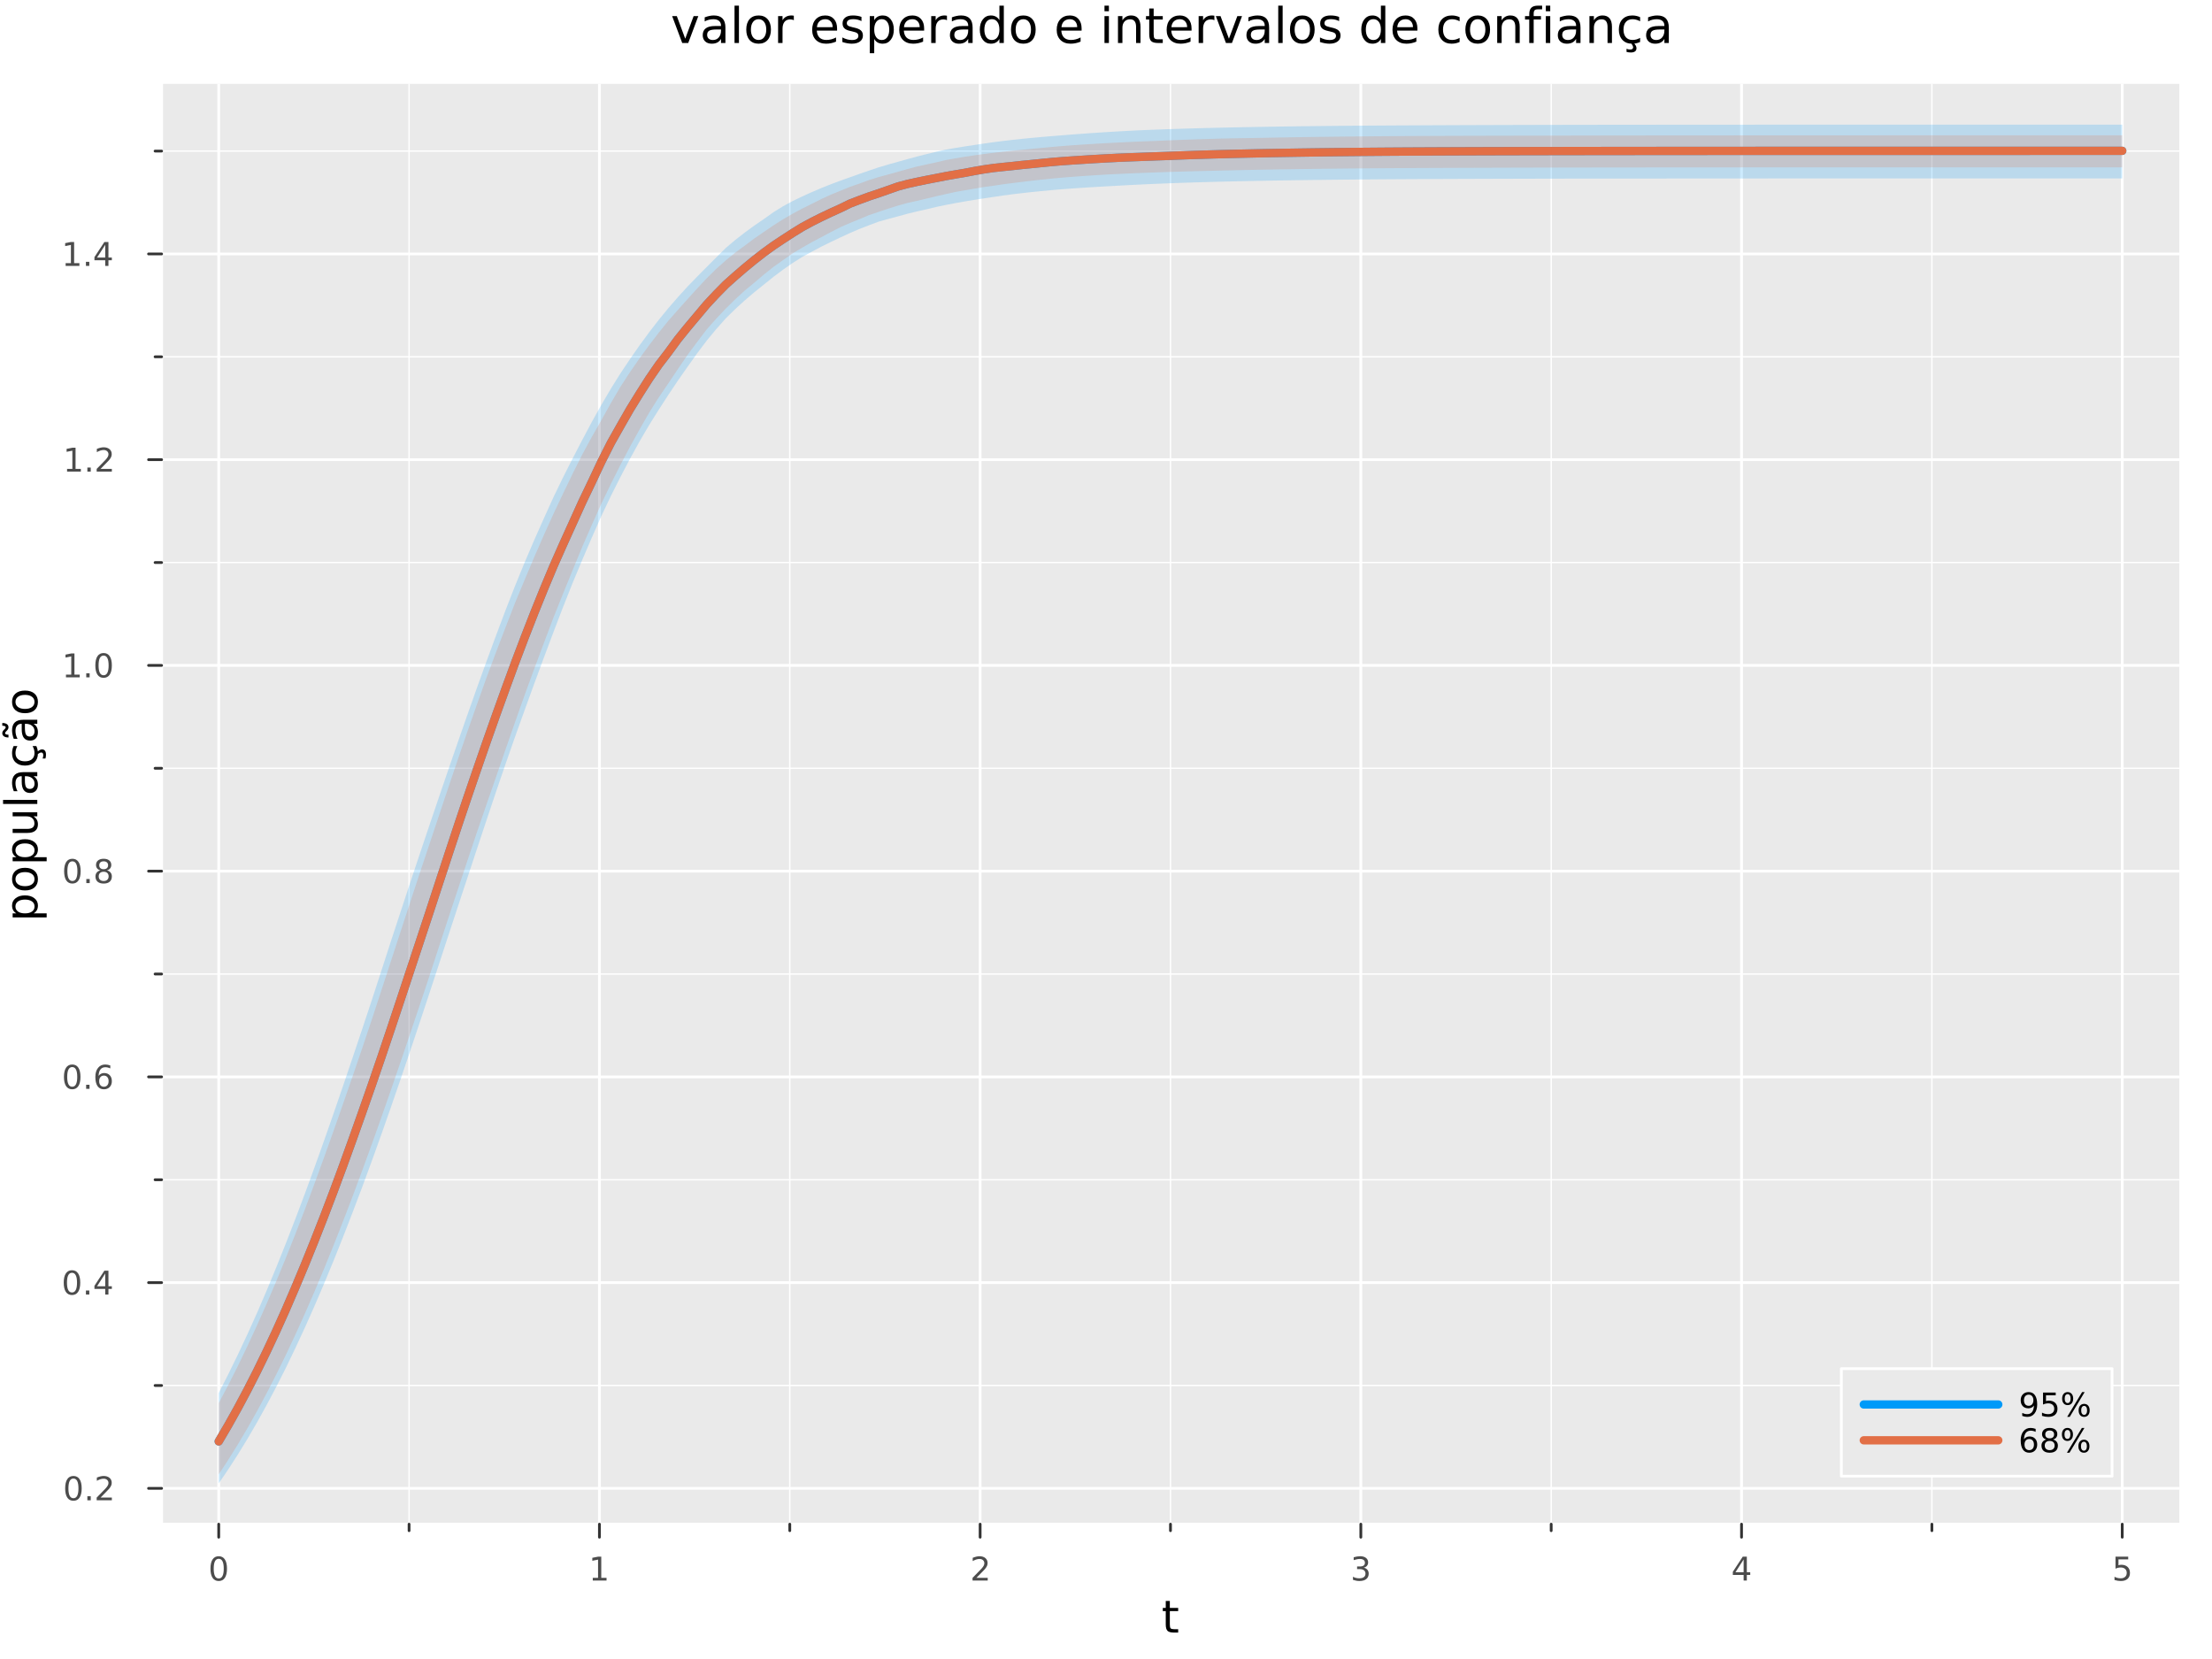 <?xml version="1.0" encoding="utf-8"?>
<svg xmlns="http://www.w3.org/2000/svg" xmlns:xlink="http://www.w3.org/1999/xlink" width="800" height="600" viewBox="0 0 3200 2400">
<rect x="0" y="0" width="3200" height="2400" fill="#808080" stroke="none"/>
<defs>
  <clipPath id="clip490">
    <rect x="0" y="0" width="3200" height="2400"/>
  </clipPath>
</defs>
<path clip-path="url(#clip490)" d="M0 2400 L3200 2400 L3200 0 L0 0  Z" fill="#ffffff" fill-rule="evenodd" fill-opacity="1"/>
<defs>
  <clipPath id="clip491">
    <rect x="640" y="0" width="2241" height="2241"/>
  </clipPath>
</defs>
<path clip-path="url(#clip490)" d="M233.806 2204.92 L3152.76 2204.92 L3152.76 121.312 L233.806 121.312  Z" fill="#eaeaea" fill-rule="evenodd" fill-opacity="1"/>
<defs>
  <clipPath id="clip492">
    <rect x="233" y="121" width="2920" height="2085"/>
  </clipPath>
</defs>
<polyline clip-path="url(#clip492)" style="stroke:#ffffff; stroke-linecap:round; stroke-linejoin:round; stroke-width:4; stroke-opacity:1; fill:none" points="316.418,2204.92 316.418,121.312 "/>
<polyline clip-path="url(#clip492)" style="stroke:#ffffff; stroke-linecap:round; stroke-linejoin:round; stroke-width:4; stroke-opacity:1; fill:none" points="867.163,2204.92 867.163,121.312 "/>
<polyline clip-path="url(#clip492)" style="stroke:#ffffff; stroke-linecap:round; stroke-linejoin:round; stroke-width:4; stroke-opacity:1; fill:none" points="1417.91,2204.92 1417.91,121.312 "/>
<polyline clip-path="url(#clip492)" style="stroke:#ffffff; stroke-linecap:round; stroke-linejoin:round; stroke-width:4; stroke-opacity:1; fill:none" points="1968.65,2204.92 1968.65,121.312 "/>
<polyline clip-path="url(#clip492)" style="stroke:#ffffff; stroke-linecap:round; stroke-linejoin:round; stroke-width:4; stroke-opacity:1; fill:none" points="2519.4,2204.92 2519.4,121.312 "/>
<polyline clip-path="url(#clip492)" style="stroke:#ffffff; stroke-linecap:round; stroke-linejoin:round; stroke-width:4; stroke-opacity:1; fill:none" points="3070.14,2204.92 3070.14,121.312 "/>
<polyline clip-path="url(#clip492)" style="stroke:#ffffff; stroke-linecap:round; stroke-linejoin:round; stroke-width:2; stroke-opacity:1; fill:none" points="591.791,2204.92 591.791,121.312 "/>
<polyline clip-path="url(#clip492)" style="stroke:#ffffff; stroke-linecap:round; stroke-linejoin:round; stroke-width:2; stroke-opacity:1; fill:none" points="1142.54,2204.92 1142.54,121.312 "/>
<polyline clip-path="url(#clip492)" style="stroke:#ffffff; stroke-linecap:round; stroke-linejoin:round; stroke-width:2; stroke-opacity:1; fill:none" points="1693.28,2204.92 1693.28,121.312 "/>
<polyline clip-path="url(#clip492)" style="stroke:#ffffff; stroke-linecap:round; stroke-linejoin:round; stroke-width:2; stroke-opacity:1; fill:none" points="2244.03,2204.92 2244.03,121.312 "/>
<polyline clip-path="url(#clip492)" style="stroke:#ffffff; stroke-linecap:round; stroke-linejoin:round; stroke-width:2; stroke-opacity:1; fill:none" points="2794.77,2204.92 2794.77,121.312 "/>
<polyline clip-path="url(#clip490)" style="stroke:#ffffff; stroke-linecap:round; stroke-linejoin:round; stroke-width:4; stroke-opacity:1; fill:none" points="233.806,2204.92 3152.76,2204.92 "/>
<polyline clip-path="url(#clip490)" style="stroke:#333333; stroke-linecap:round; stroke-linejoin:round; stroke-width:4; stroke-opacity:1; fill:none" points="316.418,2204.92 316.418,2223.82 "/>
<polyline clip-path="url(#clip490)" style="stroke:#333333; stroke-linecap:round; stroke-linejoin:round; stroke-width:4; stroke-opacity:1; fill:none" points="867.163,2204.92 867.163,2223.82 "/>
<polyline clip-path="url(#clip490)" style="stroke:#333333; stroke-linecap:round; stroke-linejoin:round; stroke-width:4; stroke-opacity:1; fill:none" points="1417.91,2204.92 1417.91,2223.82 "/>
<polyline clip-path="url(#clip490)" style="stroke:#333333; stroke-linecap:round; stroke-linejoin:round; stroke-width:4; stroke-opacity:1; fill:none" points="1968.65,2204.92 1968.65,2223.82 "/>
<polyline clip-path="url(#clip490)" style="stroke:#333333; stroke-linecap:round; stroke-linejoin:round; stroke-width:4; stroke-opacity:1; fill:none" points="2519.4,2204.92 2519.4,2223.82 "/>
<polyline clip-path="url(#clip490)" style="stroke:#333333; stroke-linecap:round; stroke-linejoin:round; stroke-width:4; stroke-opacity:1; fill:none" points="3070.14,2204.92 3070.14,2223.82 "/>
<polyline clip-path="url(#clip490)" style="stroke:#333333; stroke-linecap:round; stroke-linejoin:round; stroke-width:4; stroke-opacity:1; fill:none" points="591.791,2204.92 591.791,2214.37 "/>
<polyline clip-path="url(#clip490)" style="stroke:#333333; stroke-linecap:round; stroke-linejoin:round; stroke-width:4; stroke-opacity:1; fill:none" points="1142.54,2204.92 1142.54,2214.37 "/>
<polyline clip-path="url(#clip490)" style="stroke:#333333; stroke-linecap:round; stroke-linejoin:round; stroke-width:4; stroke-opacity:1; fill:none" points="1693.28,2204.92 1693.28,2214.37 "/>
<polyline clip-path="url(#clip490)" style="stroke:#333333; stroke-linecap:round; stroke-linejoin:round; stroke-width:4; stroke-opacity:1; fill:none" points="2244.03,2204.92 2244.03,2214.37 "/>
<polyline clip-path="url(#clip490)" style="stroke:#333333; stroke-linecap:round; stroke-linejoin:round; stroke-width:4; stroke-opacity:1; fill:none" points="2794.77,2204.92 2794.77,2214.37 "/>
<path clip-path="url(#clip490)" d="M316.418 2255.04 Q312.807 2255.04 310.978 2258.6 Q309.173 2262.14 309.173 2269.27 Q309.173 2276.38 310.978 2279.95 Q312.807 2283.49 316.418 2283.49 Q320.052 2283.49 321.858 2279.95 Q323.687 2276.38 323.687 2269.27 Q323.687 2262.14 321.858 2258.6 Q320.052 2255.04 316.418 2255.04 M316.418 2251.33 Q322.228 2251.33 325.284 2255.94 Q328.362 2260.52 328.362 2269.27 Q328.362 2278 325.284 2282.61 Q322.228 2287.19 316.418 2287.19 Q310.608 2287.19 307.529 2282.61 Q304.474 2278 304.474 2269.27 Q304.474 2260.52 307.529 2255.94 Q310.608 2251.33 316.418 2251.33 Z" fill="#4c4c4c" fill-rule="nonzero" fill-opacity="1" /><path clip-path="url(#clip490)" d="M857.545 2282.58 L865.184 2282.58 L865.184 2256.22 L856.874 2257.89 L856.874 2253.63 L865.138 2251.96 L869.814 2251.96 L869.814 2282.58 L877.453 2282.58 L877.453 2286.52 L857.545 2286.52 L857.545 2282.58 Z" fill="#4c4c4c" fill-rule="nonzero" fill-opacity="1" /><path clip-path="url(#clip490)" d="M1412.56 2282.58 L1428.88 2282.58 L1428.88 2286.52 L1406.94 2286.52 L1406.94 2282.58 Q1409.6 2279.83 1414.18 2275.2 Q1418.79 2270.55 1419.97 2269.21 Q1422.21 2266.68 1423.09 2264.95 Q1424 2263.19 1424 2261.5 Q1424 2258.74 1422.05 2257.01 Q1420.13 2255.27 1417.03 2255.27 Q1414.83 2255.27 1412.38 2256.03 Q1409.95 2256.8 1407.17 2258.35 L1407.17 2253.63 Q1409.99 2252.49 1412.45 2251.91 Q1414.9 2251.33 1416.94 2251.33 Q1422.31 2251.33 1425.5 2254.02 Q1428.7 2256.71 1428.7 2261.2 Q1428.7 2263.33 1427.89 2265.25 Q1427.1 2267.14 1424.99 2269.74 Q1424.41 2270.41 1421.31 2273.63 Q1418.21 2276.82 1412.56 2282.58 Z" fill="#4c4c4c" fill-rule="nonzero" fill-opacity="1" /><path clip-path="url(#clip490)" d="M1972.9 2267.89 Q1976.26 2268.6 1978.13 2270.87 Q1980.03 2273.14 1980.03 2276.47 Q1980.03 2281.59 1976.51 2284.39 Q1972.99 2287.19 1966.51 2287.19 Q1964.34 2287.19 1962.02 2286.75 Q1959.73 2286.33 1957.28 2285.48 L1957.28 2280.96 Q1959.22 2282.1 1961.54 2282.68 Q1963.85 2283.26 1966.37 2283.26 Q1970.77 2283.26 1973.06 2281.52 Q1975.38 2279.78 1975.38 2276.47 Q1975.38 2273.42 1973.23 2271.71 Q1971.1 2269.97 1967.28 2269.97 L1963.25 2269.97 L1963.25 2266.13 L1967.46 2266.13 Q1970.91 2266.13 1972.74 2264.76 Q1974.57 2263.37 1974.57 2260.78 Q1974.57 2258.12 1972.67 2256.71 Q1970.79 2255.27 1967.28 2255.27 Q1965.36 2255.27 1963.16 2255.69 Q1960.96 2256.1 1958.32 2256.98 L1958.32 2252.82 Q1960.98 2252.08 1963.29 2251.71 Q1965.63 2251.33 1967.69 2251.33 Q1973.02 2251.33 1976.12 2253.77 Q1979.22 2256.17 1979.22 2260.29 Q1979.22 2263.16 1977.58 2265.15 Q1975.93 2267.12 1972.9 2267.89 Z" fill="#4c4c4c" fill-rule="nonzero" fill-opacity="1" /><path clip-path="url(#clip490)" d="M2522.41 2256.03 L2510.6 2274.48 L2522.41 2274.48 L2522.41 2256.03 M2521.18 2251.96 L2527.06 2251.96 L2527.06 2274.48 L2531.99 2274.48 L2531.99 2278.37 L2527.06 2278.37 L2527.06 2286.52 L2522.41 2286.52 L2522.41 2278.37 L2506.81 2278.37 L2506.81 2273.86 L2521.18 2251.96 Z" fill="#4c4c4c" fill-rule="nonzero" fill-opacity="1" /><path clip-path="url(#clip490)" d="M3060.42 2251.96 L3078.78 2251.96 L3078.78 2255.9 L3064.7 2255.9 L3064.7 2264.37 Q3065.72 2264.02 3066.74 2263.86 Q3067.76 2263.67 3068.78 2263.67 Q3074.57 2263.67 3077.95 2266.84 Q3081.32 2270.02 3081.32 2275.43 Q3081.32 2281.01 3077.85 2284.11 Q3074.38 2287.19 3068.06 2287.19 Q3065.88 2287.19 3063.62 2286.82 Q3061.37 2286.45 3058.96 2285.71 L3058.96 2281.01 Q3061.05 2282.14 3063.27 2282.7 Q3065.49 2283.26 3067.97 2283.26 Q3071.97 2283.26 3074.31 2281.15 Q3076.65 2279.04 3076.65 2275.43 Q3076.65 2271.82 3074.31 2269.71 Q3071.97 2267.61 3067.97 2267.61 Q3066.09 2267.61 3064.22 2268.02 Q3062.37 2268.44 3060.42 2269.32 L3060.42 2251.96 Z" fill="#4c4c4c" fill-rule="nonzero" fill-opacity="1" /><path clip-path="url(#clip490)" d="M1692.34 2316.01 L1692.34 2326.14 L1704.41 2326.14 L1704.41 2330.69 L1692.34 2330.69 L1692.34 2350.04 Q1692.34 2354.4 1693.52 2355.64 Q1694.73 2356.88 1698.39 2356.88 L1704.41 2356.88 L1704.41 2361.78 L1698.39 2361.78 Q1691.61 2361.78 1689.03 2359.27 Q1686.45 2356.72 1686.45 2350.04 L1686.45 2330.69 L1682.16 2330.69 L1682.16 2326.14 L1686.45 2326.14 L1686.45 2316.01 L1692.34 2316.01 Z" fill="#000000" fill-rule="nonzero" fill-opacity="1" /><polyline clip-path="url(#clip492)" style="stroke:#ffffff; stroke-linecap:round; stroke-linejoin:round; stroke-width:4; stroke-opacity:1; fill:none" points="233.806,2153.13 3152.76,2153.13 "/>
<polyline clip-path="url(#clip492)" style="stroke:#ffffff; stroke-linecap:round; stroke-linejoin:round; stroke-width:4; stroke-opacity:1; fill:none" points="233.806,1855.51 3152.76,1855.51 "/>
<polyline clip-path="url(#clip492)" style="stroke:#ffffff; stroke-linecap:round; stroke-linejoin:round; stroke-width:4; stroke-opacity:1; fill:none" points="233.806,1557.88 3152.76,1557.88 "/>
<polyline clip-path="url(#clip492)" style="stroke:#ffffff; stroke-linecap:round; stroke-linejoin:round; stroke-width:4; stroke-opacity:1; fill:none" points="233.806,1260.25 3152.76,1260.25 "/>
<polyline clip-path="url(#clip492)" style="stroke:#ffffff; stroke-linecap:round; stroke-linejoin:round; stroke-width:4; stroke-opacity:1; fill:none" points="233.806,962.618 3152.76,962.618 "/>
<polyline clip-path="url(#clip492)" style="stroke:#ffffff; stroke-linecap:round; stroke-linejoin:round; stroke-width:4; stroke-opacity:1; fill:none" points="233.806,664.989 3152.76,664.989 "/>
<polyline clip-path="url(#clip492)" style="stroke:#ffffff; stroke-linecap:round; stroke-linejoin:round; stroke-width:4; stroke-opacity:1; fill:none" points="233.806,367.36 3152.76,367.36 "/>
<polyline clip-path="url(#clip492)" style="stroke:#ffffff; stroke-linecap:round; stroke-linejoin:round; stroke-width:2; stroke-opacity:1; fill:none" points="233.806,2004.32 3152.76,2004.32 "/>
<polyline clip-path="url(#clip492)" style="stroke:#ffffff; stroke-linecap:round; stroke-linejoin:round; stroke-width:2; stroke-opacity:1; fill:none" points="233.806,1706.69 3152.76,1706.69 "/>
<polyline clip-path="url(#clip492)" style="stroke:#ffffff; stroke-linecap:round; stroke-linejoin:round; stroke-width:2; stroke-opacity:1; fill:none" points="233.806,1409.06 3152.76,1409.06 "/>
<polyline clip-path="url(#clip492)" style="stroke:#ffffff; stroke-linecap:round; stroke-linejoin:round; stroke-width:2; stroke-opacity:1; fill:none" points="233.806,1111.43 3152.76,1111.43 "/>
<polyline clip-path="url(#clip492)" style="stroke:#ffffff; stroke-linecap:round; stroke-linejoin:round; stroke-width:2; stroke-opacity:1; fill:none" points="233.806,813.804 3152.76,813.804 "/>
<polyline clip-path="url(#clip492)" style="stroke:#ffffff; stroke-linecap:round; stroke-linejoin:round; stroke-width:2; stroke-opacity:1; fill:none" points="233.806,516.175 3152.76,516.175 "/>
<polyline clip-path="url(#clip492)" style="stroke:#ffffff; stroke-linecap:round; stroke-linejoin:round; stroke-width:2; stroke-opacity:1; fill:none" points="233.806,218.546 3152.76,218.546 "/>
<polyline clip-path="url(#clip490)" style="stroke:#ffffff; stroke-linecap:round; stroke-linejoin:round; stroke-width:4; stroke-opacity:1; fill:none" points="233.806,2204.92 233.806,121.312 "/>
<polyline clip-path="url(#clip490)" style="stroke:#333333; stroke-linecap:round; stroke-linejoin:round; stroke-width:4; stroke-opacity:1; fill:none" points="233.806,2153.13 214.909,2153.13 "/>
<polyline clip-path="url(#clip490)" style="stroke:#333333; stroke-linecap:round; stroke-linejoin:round; stroke-width:4; stroke-opacity:1; fill:none" points="233.806,1855.51 214.909,1855.51 "/>
<polyline clip-path="url(#clip490)" style="stroke:#333333; stroke-linecap:round; stroke-linejoin:round; stroke-width:4; stroke-opacity:1; fill:none" points="233.806,1557.88 214.909,1557.88 "/>
<polyline clip-path="url(#clip490)" style="stroke:#333333; stroke-linecap:round; stroke-linejoin:round; stroke-width:4; stroke-opacity:1; fill:none" points="233.806,1260.25 214.909,1260.25 "/>
<polyline clip-path="url(#clip490)" style="stroke:#333333; stroke-linecap:round; stroke-linejoin:round; stroke-width:4; stroke-opacity:1; fill:none" points="233.806,962.618 214.909,962.618 "/>
<polyline clip-path="url(#clip490)" style="stroke:#333333; stroke-linecap:round; stroke-linejoin:round; stroke-width:4; stroke-opacity:1; fill:none" points="233.806,664.989 214.909,664.989 "/>
<polyline clip-path="url(#clip490)" style="stroke:#333333; stroke-linecap:round; stroke-linejoin:round; stroke-width:4; stroke-opacity:1; fill:none" points="233.806,367.36 214.909,367.36 "/>
<polyline clip-path="url(#clip490)" style="stroke:#333333; stroke-linecap:round; stroke-linejoin:round; stroke-width:4; stroke-opacity:1; fill:none" points="233.806,2004.32 224.357,2004.32 "/>
<polyline clip-path="url(#clip490)" style="stroke:#333333; stroke-linecap:round; stroke-linejoin:round; stroke-width:4; stroke-opacity:1; fill:none" points="233.806,1706.69 224.357,1706.69 "/>
<polyline clip-path="url(#clip490)" style="stroke:#333333; stroke-linecap:round; stroke-linejoin:round; stroke-width:4; stroke-opacity:1; fill:none" points="233.806,1409.06 224.357,1409.06 "/>
<polyline clip-path="url(#clip490)" style="stroke:#333333; stroke-linecap:round; stroke-linejoin:round; stroke-width:4; stroke-opacity:1; fill:none" points="233.806,1111.43 224.357,1111.43 "/>
<polyline clip-path="url(#clip490)" style="stroke:#333333; stroke-linecap:round; stroke-linejoin:round; stroke-width:4; stroke-opacity:1; fill:none" points="233.806,813.804 224.357,813.804 "/>
<polyline clip-path="url(#clip490)" style="stroke:#333333; stroke-linecap:round; stroke-linejoin:round; stroke-width:4; stroke-opacity:1; fill:none" points="233.806,516.175 224.357,516.175 "/>
<polyline clip-path="url(#clip490)" style="stroke:#333333; stroke-linecap:round; stroke-linejoin:round; stroke-width:4; stroke-opacity:1; fill:none" points="233.806,218.546 224.357,218.546 "/>
<path clip-path="url(#clip490)" d="M106.228 2138.93 Q102.617 2138.93 100.788 2142.5 Q98.983 2146.04 98.983 2153.17 Q98.983 2160.28 100.788 2163.84 Q102.617 2167.38 106.228 2167.38 Q109.862 2167.38 111.668 2163.84 Q113.496 2160.28 113.496 2153.17 Q113.496 2146.04 111.668 2142.5 Q109.862 2138.93 106.228 2138.93 M106.228 2135.23 Q112.038 2135.23 115.094 2139.84 Q118.172 2144.42 118.172 2153.17 Q118.172 2161.9 115.094 2166.5 Q112.038 2171.09 106.228 2171.09 Q100.418 2171.09 97.339 2166.5 Q94.284 2161.9 94.284 2153.17 Q94.284 2144.42 97.339 2139.84 Q100.418 2135.23 106.228 2135.23 Z" fill="#4c4c4c" fill-rule="nonzero" fill-opacity="1" /><path clip-path="url(#clip490)" d="M126.39 2164.54 L131.274 2164.54 L131.274 2170.41 L126.39 2170.41 L126.39 2164.54 Z" fill="#4c4c4c" fill-rule="nonzero" fill-opacity="1" /><path clip-path="url(#clip490)" d="M145.487 2166.48 L161.806 2166.48 L161.806 2170.41 L139.862 2170.41 L139.862 2166.48 Q142.524 2163.73 147.107 2159.1 Q151.714 2154.44 152.894 2153.1 Q155.14 2150.58 156.019 2148.84 Q156.922 2147.08 156.922 2145.39 Q156.922 2142.64 154.978 2140.9 Q153.056 2139.17 149.954 2139.17 Q147.755 2139.17 145.302 2139.93 Q142.871 2140.69 140.093 2142.24 L140.093 2137.52 Q142.917 2136.39 145.371 2135.81 Q147.825 2135.23 149.862 2135.23 Q155.232 2135.23 158.427 2137.92 Q161.621 2140.6 161.621 2145.09 Q161.621 2147.22 160.811 2149.14 Q160.024 2151.04 157.917 2153.63 Q157.339 2154.3 154.237 2157.52 Q151.135 2160.72 145.487 2166.48 Z" fill="#4c4c4c" fill-rule="nonzero" fill-opacity="1" /><path clip-path="url(#clip490)" d="M104.145 1841.3 Q100.533 1841.3 98.705 1844.87 Q96.899 1848.41 96.899 1855.54 Q96.899 1862.65 98.705 1866.21 Q100.533 1869.75 104.145 1869.75 Q107.779 1869.75 109.584 1866.21 Q111.413 1862.65 111.413 1855.54 Q111.413 1848.41 109.584 1844.87 Q107.779 1841.3 104.145 1841.3 M104.145 1837.6 Q109.955 1837.6 113.01 1842.21 Q116.089 1846.79 116.089 1855.54 Q116.089 1864.27 113.01 1868.87 Q109.955 1873.46 104.145 1873.46 Q98.334 1873.46 95.256 1868.87 Q92.2 1864.27 92.2 1855.54 Q92.2 1846.79 95.256 1842.21 Q98.334 1837.6 104.145 1837.6 Z" fill="#4c4c4c" fill-rule="nonzero" fill-opacity="1" /><path clip-path="url(#clip490)" d="M124.306 1866.91 L129.191 1866.91 L129.191 1872.79 L124.306 1872.79 L124.306 1866.91 Z" fill="#4c4c4c" fill-rule="nonzero" fill-opacity="1" /><path clip-path="url(#clip490)" d="M152.223 1842.3 L140.417 1860.75 L152.223 1860.75 L152.223 1842.3 M150.996 1838.23 L156.876 1838.23 L156.876 1860.75 L161.806 1860.75 L161.806 1864.64 L156.876 1864.64 L156.876 1872.79 L152.223 1872.79 L152.223 1864.64 L136.621 1864.64 L136.621 1860.12 L150.996 1838.23 Z" fill="#4c4c4c" fill-rule="nonzero" fill-opacity="1" /><path clip-path="url(#clip490)" d="M104.469 1543.68 Q100.858 1543.68 99.029 1547.24 Q97.223 1550.78 97.223 1557.91 Q97.223 1565.02 99.029 1568.58 Q100.858 1572.12 104.469 1572.12 Q108.103 1572.12 109.908 1568.58 Q111.737 1565.02 111.737 1557.91 Q111.737 1550.78 109.908 1547.24 Q108.103 1543.68 104.469 1543.68 M104.469 1539.97 Q110.279 1539.97 113.334 1544.58 Q116.413 1549.16 116.413 1557.91 Q116.413 1566.64 113.334 1571.24 Q110.279 1575.83 104.469 1575.83 Q98.659 1575.83 95.58 1571.24 Q92.524 1566.64 92.524 1557.91 Q92.524 1549.16 95.58 1544.58 Q98.659 1539.97 104.469 1539.97 Z" fill="#4c4c4c" fill-rule="nonzero" fill-opacity="1" /><path clip-path="url(#clip490)" d="M124.631 1569.28 L129.515 1569.28 L129.515 1575.16 L124.631 1575.16 L124.631 1569.28 Z" fill="#4c4c4c" fill-rule="nonzero" fill-opacity="1" /><path clip-path="url(#clip490)" d="M150.279 1556.01 Q147.13 1556.01 145.279 1558.17 Q143.45 1560.32 143.45 1564.07 Q143.45 1567.8 145.279 1569.97 Q147.13 1572.12 150.279 1572.12 Q153.427 1572.12 155.255 1569.97 Q157.107 1567.8 157.107 1564.07 Q157.107 1560.32 155.255 1558.17 Q153.427 1556.01 150.279 1556.01 M159.561 1541.36 L159.561 1545.62 Q157.802 1544.79 155.996 1544.35 Q154.214 1543.91 152.454 1543.91 Q147.825 1543.91 145.371 1547.03 Q142.941 1550.16 142.593 1556.48 Q143.959 1554.46 146.019 1553.4 Q148.079 1552.31 150.556 1552.31 Q155.765 1552.31 158.774 1555.48 Q161.806 1558.63 161.806 1564.07 Q161.806 1569.39 158.658 1572.61 Q155.51 1575.83 150.279 1575.83 Q144.283 1575.83 141.112 1571.24 Q137.941 1566.64 137.941 1557.91 Q137.941 1549.72 141.83 1544.86 Q145.718 1539.97 152.269 1539.97 Q154.029 1539.97 155.811 1540.32 Q157.616 1540.67 159.561 1541.36 Z" fill="#4c4c4c" fill-rule="nonzero" fill-opacity="1" /><path clip-path="url(#clip490)" d="M104.723 1246.05 Q101.112 1246.05 99.284 1249.61 Q97.478 1253.15 97.478 1260.28 Q97.478 1267.39 99.284 1270.95 Q101.112 1274.5 104.723 1274.5 Q108.357 1274.5 110.163 1270.95 Q111.992 1267.39 111.992 1260.28 Q111.992 1253.15 110.163 1249.61 Q108.357 1246.05 104.723 1246.05 M104.723 1242.34 Q110.533 1242.34 113.589 1246.95 Q116.668 1251.53 116.668 1260.28 Q116.668 1269.01 113.589 1273.62 Q110.533 1278.2 104.723 1278.2 Q98.913 1278.2 95.834 1273.62 Q92.779 1269.01 92.779 1260.28 Q92.779 1251.53 95.834 1246.95 Q98.913 1242.34 104.723 1242.34 Z" fill="#4c4c4c" fill-rule="nonzero" fill-opacity="1" /><path clip-path="url(#clip490)" d="M124.885 1271.65 L129.769 1271.65 L129.769 1277.53 L124.885 1277.53 L124.885 1271.65 Z" fill="#4c4c4c" fill-rule="nonzero" fill-opacity="1" /><path clip-path="url(#clip490)" d="M149.954 1261.12 Q146.621 1261.12 144.7 1262.9 Q142.802 1264.68 142.802 1267.81 Q142.802 1270.93 144.7 1272.71 Q146.621 1274.5 149.954 1274.5 Q153.288 1274.5 155.209 1272.71 Q157.13 1270.91 157.13 1267.81 Q157.13 1264.68 155.209 1262.9 Q153.311 1261.12 149.954 1261.12 M145.279 1259.12 Q142.269 1258.38 140.58 1256.32 Q138.913 1254.26 138.913 1251.3 Q138.913 1247.16 141.853 1244.75 Q144.816 1242.34 149.954 1242.34 Q155.116 1242.34 158.056 1244.75 Q160.996 1247.16 160.996 1251.3 Q160.996 1254.26 159.306 1256.32 Q157.64 1258.38 154.654 1259.12 Q158.033 1259.91 159.908 1262.2 Q161.806 1264.5 161.806 1267.81 Q161.806 1272.83 158.728 1275.51 Q155.672 1278.2 149.954 1278.2 Q144.237 1278.2 141.158 1275.51 Q138.103 1272.83 138.103 1267.81 Q138.103 1264.5 140.001 1262.2 Q141.899 1259.91 145.279 1259.12 M143.566 1251.74 Q143.566 1254.43 145.232 1255.93 Q146.922 1257.44 149.954 1257.44 Q152.964 1257.44 154.654 1255.93 Q156.366 1254.43 156.366 1251.74 Q156.366 1249.06 154.654 1247.55 Q152.964 1246.05 149.954 1246.05 Q146.922 1246.05 145.232 1247.55 Q143.566 1249.06 143.566 1251.74 Z" fill="#4c4c4c" fill-rule="nonzero" fill-opacity="1" /><path clip-path="url(#clip490)" d="M95.441 975.963 L103.08 975.963 L103.08 949.598 L94.77 951.264 L94.77 947.005 L103.033 945.338 L107.709 945.338 L107.709 975.963 L115.348 975.963 L115.348 979.898 L95.441 979.898 L95.441 975.963 Z" fill="#4c4c4c" fill-rule="nonzero" fill-opacity="1" /><path clip-path="url(#clip490)" d="M124.793 974.019 L129.677 974.019 L129.677 979.898 L124.793 979.898 L124.793 974.019 Z" fill="#4c4c4c" fill-rule="nonzero" fill-opacity="1" /><path clip-path="url(#clip490)" d="M149.862 948.417 Q146.251 948.417 144.422 951.982 Q142.617 955.524 142.617 962.653 Q142.617 969.76 144.422 973.324 Q146.251 976.866 149.862 976.866 Q153.496 976.866 155.302 973.324 Q157.13 969.76 157.13 962.653 Q157.13 955.524 155.302 951.982 Q153.496 948.417 149.862 948.417 M149.862 944.713 Q155.672 944.713 158.728 949.32 Q161.806 953.903 161.806 962.653 Q161.806 971.38 158.728 975.986 Q155.672 980.57 149.862 980.57 Q144.052 980.57 140.973 975.986 Q137.918 971.38 137.918 962.653 Q137.918 953.903 140.973 949.32 Q144.052 944.713 149.862 944.713 Z" fill="#4c4c4c" fill-rule="nonzero" fill-opacity="1" /><path clip-path="url(#clip490)" d="M97.038 678.334 L104.677 678.334 L104.677 651.969 L96.367 653.635 L96.367 649.376 L104.631 647.709 L109.307 647.709 L109.307 678.334 L116.945 678.334 L116.945 682.269 L97.038 682.269 L97.038 678.334 Z" fill="#4c4c4c" fill-rule="nonzero" fill-opacity="1" /><path clip-path="url(#clip490)" d="M126.39 676.39 L131.274 676.39 L131.274 682.269 L126.39 682.269 L126.39 676.39 Z" fill="#4c4c4c" fill-rule="nonzero" fill-opacity="1" /><path clip-path="url(#clip490)" d="M145.487 678.334 L161.806 678.334 L161.806 682.269 L139.862 682.269 L139.862 678.334 Q142.524 675.58 147.107 670.95 Q151.714 666.297 152.894 664.955 Q155.14 662.431 156.019 660.695 Q156.922 658.936 156.922 657.246 Q156.922 654.492 154.978 652.756 Q153.056 651.02 149.954 651.02 Q147.755 651.02 145.302 651.783 Q142.871 652.547 140.093 654.098 L140.093 649.376 Q142.917 648.242 145.371 647.663 Q147.825 647.084 149.862 647.084 Q155.232 647.084 158.427 649.77 Q161.621 652.455 161.621 656.945 Q161.621 659.075 160.811 660.996 Q160.024 662.894 157.917 665.487 Q157.339 666.158 154.237 669.376 Q151.135 672.57 145.487 678.334 Z" fill="#4c4c4c" fill-rule="nonzero" fill-opacity="1" /><path clip-path="url(#clip490)" d="M94.955 380.705 L102.594 380.705 L102.594 354.339 L94.284 356.006 L94.284 351.747 L102.547 350.08 L107.223 350.08 L107.223 380.705 L114.862 380.705 L114.862 384.64 L94.955 384.64 L94.955 380.705 Z" fill="#4c4c4c" fill-rule="nonzero" fill-opacity="1" /><path clip-path="url(#clip490)" d="M124.306 378.761 L129.191 378.761 L129.191 384.64 L124.306 384.64 L124.306 378.761 Z" fill="#4c4c4c" fill-rule="nonzero" fill-opacity="1" /><path clip-path="url(#clip490)" d="M152.223 354.154 L140.417 372.603 L152.223 372.603 L152.223 354.154 M150.996 350.08 L156.876 350.08 L156.876 372.603 L161.806 372.603 L161.806 376.492 L156.876 376.492 L156.876 384.64 L152.223 384.64 L152.223 376.492 L136.621 376.492 L136.621 371.978 L150.996 350.08 Z" fill="#4c4c4c" fill-rule="nonzero" fill-opacity="1" /><path clip-path="url(#clip490)" d="M48.597 1321.32 L67.503 1321.32 L67.503 1327.21 L18.296 1327.21 L18.296 1321.32 L23.707 1321.32 Q20.524 1319.47 18.996 1316.67 Q17.437 1313.84 17.437 1309.93 Q17.437 1303.43 22.593 1299.39 Q27.749 1295.32 36.152 1295.32 Q44.555 1295.32 49.711 1299.39 Q54.867 1303.43 54.867 1309.93 Q54.867 1313.84 53.339 1316.67 Q51.78 1319.47 48.597 1321.32 M36.152 1301.4 Q29.691 1301.4 26.03 1304.07 Q22.338 1306.71 22.338 1311.36 Q22.338 1316 26.03 1318.68 Q29.691 1321.32 36.152 1321.32 Q42.613 1321.32 46.305 1318.68 Q49.966 1316 49.966 1311.36 Q49.966 1306.71 46.305 1304.07 Q42.613 1301.4 36.152 1301.4 Z" fill="#000000" fill-rule="nonzero" fill-opacity="1" /><path clip-path="url(#clip490)" d="M22.402 1271.79 Q22.402 1276.51 26.094 1279.24 Q29.755 1281.98 36.152 1281.98 Q42.55 1281.98 46.242 1279.27 Q49.902 1276.54 49.902 1271.79 Q49.902 1267.12 46.21 1264.38 Q42.518 1261.64 36.152 1261.64 Q29.818 1261.64 26.126 1264.38 Q22.402 1267.12 22.402 1271.79 M17.437 1271.79 Q17.437 1264.16 22.402 1259.8 Q27.367 1255.43 36.152 1255.43 Q44.905 1255.43 49.902 1259.8 Q54.867 1264.16 54.867 1271.79 Q54.867 1279.47 49.902 1283.83 Q44.905 1288.15 36.152 1288.15 Q27.367 1288.15 22.402 1283.83 Q17.437 1279.47 17.437 1271.79 Z" fill="#000000" fill-rule="nonzero" fill-opacity="1" /><path clip-path="url(#clip490)" d="M48.597 1240.06 L67.503 1240.06 L67.503 1245.95 L18.296 1245.95 L18.296 1240.06 L23.707 1240.06 Q20.524 1238.22 18.996 1235.41 Q17.437 1232.58 17.437 1228.67 Q17.437 1222.17 22.593 1218.13 Q27.749 1214.06 36.152 1214.06 Q44.555 1214.06 49.711 1218.13 Q54.867 1222.17 54.867 1228.67 Q54.867 1232.58 53.339 1235.41 Q51.78 1238.22 48.597 1240.06 M36.152 1220.14 Q29.691 1220.14 26.03 1222.81 Q22.338 1225.45 22.338 1230.1 Q22.338 1234.75 26.03 1237.42 Q29.691 1240.06 36.152 1240.06 Q42.613 1240.06 46.305 1237.42 Q49.966 1234.75 49.966 1230.1 Q49.966 1225.45 46.305 1222.81 Q42.613 1220.14 36.152 1220.14 Z" fill="#000000" fill-rule="nonzero" fill-opacity="1" /><path clip-path="url(#clip490)" d="M39.876 1204.95 L18.296 1204.95 L18.296 1199.1 L39.653 1199.1 Q44.714 1199.1 47.26 1197.12 Q49.775 1195.15 49.775 1191.2 Q49.775 1186.46 46.751 1183.72 Q43.727 1180.96 38.507 1180.96 L18.296 1180.96 L18.296 1175.1 L53.944 1175.1 L53.944 1180.96 L48.47 1180.96 Q51.716 1183.09 53.308 1185.92 Q54.867 1188.72 54.867 1192.45 Q54.867 1198.59 51.048 1201.77 Q47.228 1204.95 39.876 1204.95 M17.437 1190.22 L17.437 1190.22 Z" fill="#000000" fill-rule="nonzero" fill-opacity="1" /><path clip-path="url(#clip490)" d="M4.419 1163.04 L4.419 1157.18 L53.944 1157.18 L53.944 1163.04 L4.419 1163.04 Z" fill="#000000" fill-rule="nonzero" fill-opacity="1" /><path clip-path="url(#clip490)" d="M36.025 1128.73 Q36.025 1135.82 37.648 1138.56 Q39.271 1141.3 43.186 1141.3 Q46.305 1141.3 48.151 1139.26 Q49.966 1137.19 49.966 1133.66 Q49.966 1128.79 46.528 1125.86 Q43.059 1122.9 37.33 1122.9 L36.025 1122.9 L36.025 1128.73 M33.606 1117.04 L53.944 1117.04 L53.944 1122.9 L48.533 1122.9 Q51.78 1124.91 53.339 1127.9 Q54.867 1130.89 54.867 1135.22 Q54.867 1140.69 51.812 1143.94 Q48.724 1147.15 43.568 1147.15 Q37.553 1147.15 34.497 1143.14 Q31.441 1139.1 31.441 1131.11 L31.441 1122.9 L30.869 1122.9 Q26.826 1122.9 24.63 1125.57 Q22.402 1128.22 22.402 1133.02 Q22.402 1136.08 23.134 1138.97 Q23.866 1141.87 25.33 1144.54 L19.919 1144.54 Q18.678 1141.33 18.073 1138.31 Q17.437 1135.28 17.437 1132.42 Q17.437 1124.68 21.447 1120.86 Q25.458 1117.04 33.606 1117.04 Z" fill="#000000" fill-rule="nonzero" fill-opacity="1" /><path clip-path="url(#clip490)" d="M19.665 1079.33 L25.139 1079.33 Q23.771 1081.81 23.102 1084.32 Q22.402 1086.81 22.402 1089.35 Q22.402 1095.05 26.03 1098.2 Q29.627 1101.35 36.152 1101.35 Q42.677 1101.35 46.305 1098.2 Q49.902 1095.05 49.902 1089.35 Q49.902 1086.81 49.233 1084.32 Q48.533 1081.81 47.165 1079.33 L52.575 1079.33 Q53.721 1081.78 54.294 1084.42 Q54.867 1087.03 54.867 1089.99 Q54.867 1098.04 49.806 1102.78 Q44.746 1107.53 36.152 1107.53 Q27.431 1107.53 22.434 1102.75 Q17.437 1097.95 17.437 1089.61 Q17.437 1086.9 18.01 1084.32 Q18.551 1081.75 19.665 1079.33 M53.944 1087.6 Q55.917 1085.85 57.573 1084.99 Q59.26 1084.13 60.787 1084.13 Q63.62 1084.13 65.052 1086.04 Q66.516 1087.95 66.516 1091.71 Q66.516 1093.17 66.326 1094.57 Q66.135 1095.94 65.752 1097.31 L61.583 1097.31 Q62.124 1096.23 62.347 1095.05 Q62.602 1093.87 62.602 1092.38 Q62.602 1090.5 61.838 1089.54 Q61.074 1088.59 59.61 1088.59 Q58.655 1088.59 57.254 1089.29 Q55.886 1089.96 53.944 1091.39 L53.944 1087.6 Z" fill="#000000" fill-rule="nonzero" fill-opacity="1" /><path clip-path="url(#clip490)" d="M36.025 1052.94 Q36.025 1060.04 37.648 1062.78 Q39.271 1065.51 43.186 1065.51 Q46.305 1065.51 48.151 1063.48 Q49.966 1061.41 49.966 1057.87 Q49.966 1053.01 46.528 1050.08 Q43.059 1047.12 37.33 1047.12 L36.025 1047.12 L36.025 1052.94 M33.606 1041.26 L53.944 1041.26 L53.944 1047.12 L48.533 1047.12 Q51.78 1049.12 53.339 1052.11 Q54.867 1055.11 54.867 1059.43 Q54.867 1064.91 51.812 1068.16 Q48.724 1071.37 43.568 1071.37 Q37.553 1071.37 34.497 1067.36 Q31.441 1063.32 31.441 1055.33 L31.441 1047.12 L30.869 1047.12 Q26.826 1047.12 24.63 1049.79 Q22.402 1052.43 22.402 1057.24 Q22.402 1060.29 23.134 1063.19 Q23.866 1066.09 25.33 1068.76 L19.919 1068.76 Q18.678 1065.55 18.073 1062.52 Q17.437 1059.5 17.437 1056.63 Q17.437 1048.9 21.447 1045.08 Q25.458 1041.26 33.606 1041.26 M10.339 1056.51 L8.588 1058.32 Q7.952 1059.02 7.665 1059.56 Q7.347 1060.07 7.347 1060.48 Q7.347 1061.69 8.525 1062.27 Q9.671 1062.84 12.281 1062.9 L12.281 1066.88 Q7.984 1066.82 5.66 1065.2 Q3.305 1063.57 3.305 1060.68 Q3.305 1059.47 3.751 1058.45 Q4.196 1057.43 5.247 1056.25 L6.997 1054.44 Q7.634 1053.74 7.952 1053.23 Q8.238 1052.69 8.238 1052.27 Q8.238 1051.06 7.093 1050.49 Q5.915 1049.92 3.305 1049.85 L3.305 1045.88 Q7.602 1045.94 9.957 1047.56 Q12.281 1049.19 12.281 1052.08 Q12.281 1053.29 11.835 1054.31 Q11.389 1055.33 10.339 1056.51 Z" fill="#000000" fill-rule="nonzero" fill-opacity="1" /><path clip-path="url(#clip490)" d="M22.402 1015.38 Q22.402 1020.09 26.094 1022.83 Q29.755 1025.57 36.152 1025.57 Q42.55 1025.57 46.242 1022.86 Q49.902 1020.13 49.902 1015.38 Q49.902 1010.71 46.21 1007.97 Q42.518 1005.23 36.152 1005.23 Q29.818 1005.23 26.126 1007.97 Q22.402 1010.71 22.402 1015.38 M17.437 1015.38 Q17.437 1007.74 22.402 1003.38 Q27.367 999.024 36.152 999.024 Q44.905 999.024 49.902 1003.38 Q54.867 1007.74 54.867 1015.38 Q54.867 1023.05 49.902 1027.42 Q44.905 1031.74 36.152 1031.74 Q27.367 1031.74 22.402 1027.42 Q17.437 1023.05 17.437 1015.38 Z" fill="#000000" fill-rule="nonzero" fill-opacity="1" /><path clip-path="url(#clip490)" d="M972.365 23.319 L979.136 23.319 L991.288 55.958 L1003.44 23.319 L1010.21 23.319 L995.629 62.208 L986.948 62.208 L972.365 23.319 Z" fill="#000000" fill-rule="nonzero" fill-opacity="1" /><path clip-path="url(#clip490)" d="M1036.7 42.66 Q1028.96 42.66 1025.98 44.43 Q1022.99 46.201 1022.99 50.472 Q1022.99 53.875 1025.21 55.889 Q1027.47 57.868 1031.32 57.868 Q1036.64 57.868 1039.83 54.118 Q1043.06 50.333 1043.06 44.083 L1043.06 42.66 L1036.7 42.66 M1049.45 40.021 L1049.45 62.208 L1043.06 62.208 L1043.06 56.305 Q1040.87 59.847 1037.61 61.548 Q1034.34 63.215 1029.62 63.215 Q1023.65 63.215 1020.11 59.882 Q1016.6 56.514 1016.6 50.889 Q1016.6 44.326 1020.98 40.993 Q1025.39 37.66 1034.1 37.66 L1043.06 37.66 L1043.06 37.035 Q1043.06 32.625 1040.14 30.229 Q1037.26 27.799 1032.02 27.799 Q1028.68 27.799 1025.52 28.597 Q1022.36 29.396 1019.45 30.993 L1019.45 25.09 Q1022.95 23.736 1026.25 23.076 Q1029.55 22.382 1032.68 22.382 Q1041.11 22.382 1045.28 26.757 Q1049.45 31.132 1049.45 40.021 Z" fill="#000000" fill-rule="nonzero" fill-opacity="1" /><path clip-path="url(#clip490)" d="M1062.61 8.181 L1069 8.181 L1069 62.208 L1062.61 62.208 L1062.61 8.181 Z" fill="#000000" fill-rule="nonzero" fill-opacity="1" /><path clip-path="url(#clip490)" d="M1097.43 27.799 Q1092.29 27.799 1089.31 31.826 Q1086.32 35.819 1086.32 42.798 Q1086.32 49.778 1089.27 53.805 Q1092.26 57.798 1097.43 57.798 Q1102.54 57.798 1105.52 53.77 Q1108.51 49.743 1108.51 42.798 Q1108.51 35.889 1105.52 31.861 Q1102.54 27.799 1097.43 27.799 M1097.43 22.382 Q1105.77 22.382 1110.52 27.799 Q1115.28 33.215 1115.28 42.798 Q1115.28 52.347 1110.52 57.798 Q1105.77 63.215 1097.43 63.215 Q1089.07 63.215 1084.31 57.798 Q1079.59 52.347 1079.59 42.798 Q1079.59 33.215 1084.31 27.799 Q1089.07 22.382 1097.43 22.382 Z" fill="#000000" fill-rule="nonzero" fill-opacity="1" /><path clip-path="url(#clip490)" d="M1148.41 29.291 Q1147.33 28.666 1146.04 28.389 Q1144.79 28.076 1143.27 28.076 Q1137.85 28.076 1134.93 31.618 Q1132.05 35.125 1132.05 41.722 L1132.05 62.208 L1125.63 62.208 L1125.63 23.319 L1132.05 23.319 L1132.05 29.361 Q1134.07 25.819 1137.29 24.118 Q1140.52 22.382 1145.14 22.382 Q1145.8 22.382 1146.6 22.486 Q1147.4 22.555 1148.37 22.729 L1148.41 29.291 Z" fill="#000000" fill-rule="nonzero" fill-opacity="1" /><path clip-path="url(#clip490)" d="M1210.97 41.166 L1210.97 44.291 L1181.6 44.291 Q1182.02 50.889 1185.56 54.361 Q1189.13 57.798 1195.49 57.798 Q1199.17 57.798 1202.61 56.895 Q1206.08 55.993 1209.48 54.187 L1209.48 60.229 Q1206.04 61.687 1202.43 62.451 Q1198.82 63.215 1195.11 63.215 Q1185.8 63.215 1180.35 57.798 Q1174.93 52.382 1174.93 43.146 Q1174.93 33.597 1180.07 28.007 Q1185.25 22.382 1194 22.382 Q1201.84 22.382 1206.39 27.451 Q1210.97 32.486 1210.97 41.166 M1204.59 39.291 Q1204.52 34.048 1201.63 30.923 Q1198.79 27.799 1194.07 27.799 Q1188.72 27.799 1185.49 30.819 Q1182.29 33.84 1181.81 39.326 L1204.59 39.291 Z" fill="#000000" fill-rule="nonzero" fill-opacity="1" /><path clip-path="url(#clip490)" d="M1246.25 24.465 L1246.25 30.507 Q1243.54 29.118 1240.63 28.424 Q1237.71 27.729 1234.59 27.729 Q1229.83 27.729 1227.43 29.187 Q1225.07 30.646 1225.07 33.562 Q1225.07 35.785 1226.77 37.069 Q1228.47 38.319 1233.61 39.465 L1235.8 39.951 Q1242.61 41.41 1245.45 44.083 Q1248.34 46.722 1248.34 51.479 Q1248.34 56.895 1244.03 60.055 Q1239.76 63.215 1232.26 63.215 Q1229.13 63.215 1225.73 62.59 Q1222.36 62 1218.61 60.784 L1218.61 54.187 Q1222.16 56.028 1225.59 56.965 Q1229.03 57.868 1232.4 57.868 Q1236.91 57.868 1239.34 56.34 Q1241.77 54.778 1241.77 51.965 Q1241.77 49.361 1240 47.972 Q1238.27 46.583 1232.33 45.298 L1230.11 44.778 Q1224.17 43.528 1221.53 40.958 Q1218.89 38.354 1218.89 33.84 Q1218.89 28.354 1222.78 25.368 Q1226.67 22.382 1233.82 22.382 Q1237.36 22.382 1240.49 22.903 Q1243.61 23.424 1246.25 24.465 Z" fill="#000000" fill-rule="nonzero" fill-opacity="1" /><path clip-path="url(#clip490)" d="M1264.69 56.375 L1264.69 77 L1258.27 77 L1258.27 23.319 L1264.69 23.319 L1264.69 29.222 Q1266.7 25.75 1269.76 24.083 Q1272.85 22.382 1277.12 22.382 Q1284.2 22.382 1288.61 28.007 Q1293.06 33.632 1293.06 42.798 Q1293.06 51.965 1288.61 57.59 Q1284.2 63.215 1277.12 63.215 Q1272.85 63.215 1269.76 61.548 Q1266.7 59.847 1264.69 56.375 M1286.43 42.798 Q1286.43 35.75 1283.51 31.757 Q1280.63 27.729 1275.56 27.729 Q1270.49 27.729 1267.57 31.757 Q1264.69 35.75 1264.69 42.798 Q1264.69 49.847 1267.57 53.875 Q1270.49 57.868 1275.56 57.868 Q1280.63 57.868 1283.51 53.875 Q1286.43 49.847 1286.43 42.798 Z" fill="#000000" fill-rule="nonzero" fill-opacity="1" /><path clip-path="url(#clip490)" d="M1336.91 41.166 L1336.91 44.291 L1307.54 44.291 Q1307.95 50.889 1311.49 54.361 Q1315.07 57.798 1321.43 57.798 Q1325.11 57.798 1328.54 56.895 Q1332.02 55.993 1335.42 54.187 L1335.42 60.229 Q1331.98 61.687 1328.37 62.451 Q1324.76 63.215 1321.04 63.215 Q1311.74 63.215 1306.29 57.798 Q1300.87 52.382 1300.87 43.146 Q1300.87 33.597 1306.01 28.007 Q1311.18 22.382 1319.93 22.382 Q1327.78 22.382 1332.33 27.451 Q1336.91 32.486 1336.91 41.166 M1330.52 39.291 Q1330.45 34.048 1327.57 30.923 Q1324.72 27.799 1320 27.799 Q1314.65 27.799 1311.43 30.819 Q1308.23 33.84 1307.74 39.326 L1330.52 39.291 Z" fill="#000000" fill-rule="nonzero" fill-opacity="1" /><path clip-path="url(#clip490)" d="M1369.93 29.291 Q1368.86 28.666 1367.57 28.389 Q1366.32 28.076 1364.79 28.076 Q1359.38 28.076 1356.46 31.618 Q1353.58 35.125 1353.58 41.722 L1353.58 62.208 L1347.15 62.208 L1347.15 23.319 L1353.58 23.319 L1353.58 29.361 Q1355.59 25.819 1358.82 24.118 Q1362.05 22.382 1366.67 22.382 Q1367.33 22.382 1368.13 22.486 Q1368.93 22.555 1369.9 22.729 L1369.93 29.291 Z" fill="#000000" fill-rule="nonzero" fill-opacity="1" /><path clip-path="url(#clip490)" d="M1394.31 42.66 Q1386.56 42.66 1383.58 44.43 Q1380.59 46.201 1380.59 50.472 Q1380.59 53.875 1382.81 55.889 Q1385.07 57.868 1388.93 57.868 Q1394.24 57.868 1397.43 54.118 Q1400.66 50.333 1400.66 44.083 L1400.66 42.66 L1394.31 42.66 M1407.05 40.021 L1407.05 62.208 L1400.66 62.208 L1400.66 56.305 Q1398.47 59.847 1395.21 61.548 Q1391.95 63.215 1387.22 63.215 Q1381.25 63.215 1377.71 59.882 Q1374.2 56.514 1374.2 50.889 Q1374.2 44.326 1378.58 40.993 Q1382.99 37.66 1391.7 37.66 L1400.66 37.66 L1400.66 37.035 Q1400.66 32.625 1397.74 30.229 Q1394.86 27.799 1389.62 27.799 Q1386.29 27.799 1383.13 28.597 Q1379.97 29.396 1377.05 30.993 L1377.05 25.09 Q1380.56 23.736 1383.86 23.076 Q1387.15 22.382 1390.28 22.382 Q1398.72 22.382 1402.88 26.757 Q1407.05 31.132 1407.05 40.021 Z" fill="#000000" fill-rule="nonzero" fill-opacity="1" /><path clip-path="url(#clip490)" d="M1445.8 29.222 L1445.8 8.181 L1452.19 8.181 L1452.19 62.208 L1445.8 62.208 L1445.8 56.375 Q1443.79 59.847 1440.7 61.548 Q1437.64 63.215 1433.33 63.215 Q1426.29 63.215 1421.84 57.59 Q1417.43 51.965 1417.43 42.798 Q1417.43 33.632 1421.84 28.007 Q1426.29 22.382 1433.33 22.382 Q1437.64 22.382 1440.7 24.083 Q1443.79 25.75 1445.8 29.222 M1424.03 42.798 Q1424.03 49.847 1426.91 53.875 Q1429.83 57.868 1434.9 57.868 Q1439.97 57.868 1442.88 53.875 Q1445.8 49.847 1445.8 42.798 Q1445.8 35.75 1442.88 31.757 Q1439.97 27.729 1434.9 27.729 Q1429.83 27.729 1426.91 31.757 Q1424.03 35.75 1424.03 42.798 Z" fill="#000000" fill-rule="nonzero" fill-opacity="1" /><path clip-path="url(#clip490)" d="M1480.42 27.799 Q1475.28 27.799 1472.29 31.826 Q1469.31 35.819 1469.31 42.798 Q1469.31 49.778 1472.26 53.805 Q1475.24 57.798 1480.42 57.798 Q1485.52 57.798 1488.51 53.77 Q1491.49 49.743 1491.49 42.798 Q1491.49 35.889 1488.51 31.861 Q1485.52 27.799 1480.42 27.799 M1480.42 22.382 Q1488.75 22.382 1493.51 27.799 Q1498.26 33.215 1498.26 42.798 Q1498.26 52.347 1493.51 57.798 Q1488.75 63.215 1480.42 63.215 Q1472.05 63.215 1467.29 57.798 Q1462.57 52.347 1462.57 42.798 Q1462.57 33.215 1467.29 27.799 Q1472.05 22.382 1480.42 22.382 Z" fill="#000000" fill-rule="nonzero" fill-opacity="1" /><path clip-path="url(#clip490)" d="M1564.72 41.166 L1564.72 44.291 L1535.35 44.291 Q1535.76 50.889 1539.31 54.361 Q1542.88 57.798 1549.24 57.798 Q1552.92 57.798 1556.35 56.895 Q1559.83 55.993 1563.23 54.187 L1563.23 60.229 Q1559.79 61.687 1556.18 62.451 Q1552.57 63.215 1548.85 63.215 Q1539.55 63.215 1534.1 57.798 Q1528.68 52.382 1528.68 43.146 Q1528.68 33.597 1533.82 28.007 Q1538.99 22.382 1547.74 22.382 Q1555.59 22.382 1560.14 27.451 Q1564.72 32.486 1564.72 41.166 M1558.33 39.291 Q1558.26 34.048 1555.38 30.923 Q1552.54 27.799 1547.81 27.799 Q1542.47 27.799 1539.24 30.819 Q1536.04 33.84 1535.56 39.326 L1558.33 39.291 Z" fill="#000000" fill-rule="nonzero" fill-opacity="1" /><path clip-path="url(#clip490)" d="M1597.81 23.319 L1604.2 23.319 L1604.2 62.208 L1597.81 62.208 L1597.81 23.319 M1597.81 8.181 L1604.2 8.181 L1604.2 16.271 L1597.81 16.271 L1597.81 8.181 Z" fill="#000000" fill-rule="nonzero" fill-opacity="1" /><path clip-path="url(#clip490)" d="M1649.9 38.736 L1649.9 62.208 L1643.51 62.208 L1643.51 38.944 Q1643.51 33.423 1641.35 30.68 Q1639.2 27.937 1634.9 27.937 Q1629.72 27.937 1626.74 31.236 Q1623.75 34.535 1623.75 40.229 L1623.75 62.208 L1617.33 62.208 L1617.33 23.319 L1623.75 23.319 L1623.75 29.361 Q1626.04 25.854 1629.13 24.118 Q1632.26 22.382 1636.32 22.382 Q1643.02 22.382 1646.46 26.549 Q1649.9 30.68 1649.9 38.736 Z" fill="#000000" fill-rule="nonzero" fill-opacity="1" /><path clip-path="url(#clip490)" d="M1668.96 12.278 L1668.96 23.319 L1682.12 23.319 L1682.12 28.285 L1668.96 28.285 L1668.96 49.396 Q1668.96 54.153 1670.24 55.507 Q1671.56 56.861 1675.56 56.861 L1682.12 56.861 L1682.12 62.208 L1675.56 62.208 Q1668.16 62.208 1665.35 59.465 Q1662.53 56.687 1662.53 49.396 L1662.53 28.285 L1657.85 28.285 L1657.85 23.319 L1662.53 23.319 L1662.53 12.278 L1668.96 12.278 Z" fill="#000000" fill-rule="nonzero" fill-opacity="1" /><path clip-path="url(#clip490)" d="M1723.78 41.166 L1723.78 44.291 L1694.41 44.291 Q1694.83 50.889 1698.37 54.361 Q1701.94 57.798 1708.3 57.798 Q1711.98 57.798 1715.42 56.895 Q1718.89 55.993 1722.29 54.187 L1722.29 60.229 Q1718.85 61.687 1715.24 62.451 Q1711.63 63.215 1707.92 63.215 Q1698.61 63.215 1693.16 57.798 Q1687.74 52.382 1687.74 43.146 Q1687.74 33.597 1692.88 28.007 Q1698.06 22.382 1706.81 22.382 Q1714.65 22.382 1719.2 27.451 Q1723.78 32.486 1723.78 41.166 M1717.4 39.291 Q1717.33 34.048 1714.44 30.923 Q1711.6 27.799 1706.87 27.799 Q1701.53 27.799 1698.3 30.819 Q1695.1 33.84 1694.62 39.326 L1717.4 39.291 Z" fill="#000000" fill-rule="nonzero" fill-opacity="1" /><path clip-path="url(#clip490)" d="M1756.81 29.291 Q1755.73 28.666 1754.44 28.389 Q1753.19 28.076 1751.67 28.076 Q1746.25 28.076 1743.33 31.618 Q1740.45 35.125 1740.45 41.722 L1740.45 62.208 L1734.03 62.208 L1734.03 23.319 L1740.45 23.319 L1740.45 29.361 Q1742.46 25.819 1745.69 24.118 Q1748.92 22.382 1753.54 22.382 Q1754.2 22.382 1755 22.486 Q1755.8 22.555 1756.77 22.729 L1756.81 29.291 Z" fill="#000000" fill-rule="nonzero" fill-opacity="1" /><path clip-path="url(#clip490)" d="M1758.92 23.319 L1765.69 23.319 L1777.85 55.958 L1790 23.319 L1796.77 23.319 L1782.19 62.208 L1773.51 62.208 L1758.92 23.319 Z" fill="#000000" fill-rule="nonzero" fill-opacity="1" /><path clip-path="url(#clip490)" d="M1823.26 42.66 Q1815.52 42.66 1812.53 44.43 Q1809.55 46.201 1809.55 50.472 Q1809.55 53.875 1811.77 55.889 Q1814.03 57.868 1817.88 57.868 Q1823.19 57.868 1826.39 54.118 Q1829.62 50.333 1829.62 44.083 L1829.62 42.66 L1823.26 42.66 M1836.01 40.021 L1836.01 62.208 L1829.62 62.208 L1829.62 56.305 Q1827.43 59.847 1824.17 61.548 Q1820.9 63.215 1816.18 63.215 Q1810.21 63.215 1806.67 59.882 Q1803.16 56.514 1803.16 50.889 Q1803.16 44.326 1807.53 40.993 Q1811.94 37.66 1820.66 37.66 L1829.62 37.66 L1829.62 37.035 Q1829.62 32.625 1826.7 30.229 Q1823.82 27.799 1818.58 27.799 Q1815.24 27.799 1812.08 28.597 Q1808.92 29.396 1806.01 30.993 L1806.01 25.09 Q1809.51 23.736 1812.81 23.076 Q1816.11 22.382 1819.24 22.382 Q1827.67 22.382 1831.84 26.757 Q1836.01 31.132 1836.01 40.021 Z" fill="#000000" fill-rule="nonzero" fill-opacity="1" /><path clip-path="url(#clip490)" d="M1849.17 8.181 L1855.55 8.181 L1855.55 62.208 L1849.17 62.208 L1849.17 8.181 Z" fill="#000000" fill-rule="nonzero" fill-opacity="1" /><path clip-path="url(#clip490)" d="M1883.99 27.799 Q1878.85 27.799 1875.87 31.826 Q1872.88 35.819 1872.88 42.798 Q1872.88 49.778 1875.83 53.805 Q1878.82 57.798 1883.99 57.798 Q1889.1 57.798 1892.08 53.77 Q1895.07 49.743 1895.07 42.798 Q1895.07 35.889 1892.08 31.861 Q1889.1 27.799 1883.99 27.799 M1883.99 22.382 Q1892.33 22.382 1897.08 27.799 Q1901.84 33.215 1901.84 42.798 Q1901.84 52.347 1897.08 57.798 Q1892.33 63.215 1883.99 63.215 Q1875.62 63.215 1870.87 57.798 Q1866.14 52.347 1866.14 42.798 Q1866.14 33.215 1870.87 27.799 Q1875.62 22.382 1883.99 22.382 Z" fill="#000000" fill-rule="nonzero" fill-opacity="1" /><path clip-path="url(#clip490)" d="M1937.22 24.465 L1937.22 30.507 Q1934.51 29.118 1931.6 28.424 Q1928.68 27.729 1925.55 27.729 Q1920.8 27.729 1918.4 29.187 Q1916.04 30.646 1916.04 33.562 Q1916.04 35.785 1917.74 37.069 Q1919.44 38.319 1924.58 39.465 L1926.77 39.951 Q1933.57 41.41 1936.42 44.083 Q1939.3 46.722 1939.3 51.479 Q1939.3 56.895 1935 60.055 Q1930.73 63.215 1923.23 63.215 Q1920.1 63.215 1916.7 62.59 Q1913.33 62 1909.58 60.784 L1909.58 54.187 Q1913.12 56.028 1916.56 56.965 Q1920 57.868 1923.37 57.868 Q1927.88 57.868 1930.31 56.34 Q1932.74 54.778 1932.74 51.965 Q1932.74 49.361 1930.97 47.972 Q1929.23 46.583 1923.3 45.298 L1921.08 44.778 Q1915.14 43.528 1912.5 40.958 Q1909.86 38.354 1909.86 33.84 Q1909.86 28.354 1913.75 25.368 Q1917.64 22.382 1924.79 22.382 Q1928.33 22.382 1931.46 22.903 Q1934.58 23.424 1937.22 24.465 Z" fill="#000000" fill-rule="nonzero" fill-opacity="1" /><path clip-path="url(#clip490)" d="M1997.67 29.222 L1997.67 8.181 L2004.06 8.181 L2004.06 62.208 L1997.67 62.208 L1997.67 56.375 Q1995.66 59.847 1992.57 61.548 Q1989.51 63.215 1985.21 63.215 Q1978.16 63.215 1973.71 57.59 Q1969.3 51.965 1969.3 42.798 Q1969.3 33.632 1973.71 28.007 Q1978.16 22.382 1985.21 22.382 Q1989.51 22.382 1992.57 24.083 Q1995.66 25.75 1997.67 29.222 M1975.9 42.798 Q1975.9 49.847 1978.78 53.875 Q1981.7 57.868 1986.77 57.868 Q1991.84 57.868 1994.76 53.875 Q1997.67 49.847 1997.67 42.798 Q1997.67 35.75 1994.76 31.757 Q1991.84 27.729 1986.77 27.729 Q1981.7 27.729 1978.78 31.757 Q1975.9 35.75 1975.9 42.798 Z" fill="#000000" fill-rule="nonzero" fill-opacity="1" /><path clip-path="url(#clip490)" d="M2050.48 41.166 L2050.48 44.291 L2021.11 44.291 Q2021.53 50.889 2025.07 54.361 Q2028.64 57.798 2035 57.798 Q2038.68 57.798 2042.12 56.895 Q2045.59 55.993 2048.99 54.187 L2048.99 60.229 Q2045.55 61.687 2041.94 62.451 Q2038.33 63.215 2034.62 63.215 Q2025.31 63.215 2019.86 57.798 Q2014.44 52.382 2014.44 43.146 Q2014.44 33.597 2019.58 28.007 Q2024.76 22.382 2033.5 22.382 Q2041.35 22.382 2045.9 27.451 Q2050.48 32.486 2050.48 41.166 M2044.1 39.291 Q2044.03 34.048 2041.14 30.923 Q2038.3 27.799 2033.57 27.799 Q2028.23 27.799 2025 30.819 Q2021.8 33.84 2021.32 39.326 L2044.1 39.291 Z" fill="#000000" fill-rule="nonzero" fill-opacity="1" /><path clip-path="url(#clip490)" d="M2111.56 24.812 L2111.56 30.785 Q2108.85 29.291 2106.11 28.562 Q2103.4 27.799 2100.62 27.799 Q2094.41 27.799 2090.97 31.757 Q2087.53 35.68 2087.53 42.798 Q2087.53 49.916 2090.97 53.875 Q2094.41 57.798 2100.62 57.798 Q2103.4 57.798 2106.11 57.069 Q2108.85 56.305 2111.56 54.812 L2111.56 60.715 Q2108.89 61.965 2106 62.59 Q2103.16 63.215 2099.93 63.215 Q2091.14 63.215 2085.97 57.694 Q2080.8 52.173 2080.8 42.798 Q2080.8 33.285 2086 27.833 Q2091.25 22.382 2100.34 22.382 Q2103.3 22.382 2106.11 23.007 Q2108.92 23.597 2111.56 24.812 Z" fill="#000000" fill-rule="nonzero" fill-opacity="1" /><path clip-path="url(#clip490)" d="M2137.74 27.799 Q2132.6 27.799 2129.62 31.826 Q2126.63 35.819 2126.63 42.798 Q2126.63 49.778 2129.58 53.805 Q2132.57 57.798 2137.74 57.798 Q2142.84 57.798 2145.83 53.77 Q2148.82 49.743 2148.82 42.798 Q2148.82 35.889 2145.83 31.861 Q2142.84 27.799 2137.74 27.799 M2137.74 22.382 Q2146.07 22.382 2150.83 27.799 Q2155.59 33.215 2155.59 42.798 Q2155.59 52.347 2150.83 57.798 Q2146.07 63.215 2137.74 63.215 Q2129.37 63.215 2124.62 57.798 Q2119.89 52.347 2119.89 42.798 Q2119.89 33.215 2124.62 27.799 Q2129.37 22.382 2137.74 22.382 Z" fill="#000000" fill-rule="nonzero" fill-opacity="1" /><path clip-path="url(#clip490)" d="M2198.5 38.736 L2198.5 62.208 L2192.12 62.208 L2192.12 38.944 Q2192.12 33.423 2189.96 30.68 Q2187.81 27.937 2183.5 27.937 Q2178.33 27.937 2175.34 31.236 Q2172.36 34.535 2172.36 40.229 L2172.36 62.208 L2165.93 62.208 L2165.93 23.319 L2172.36 23.319 L2172.36 29.361 Q2174.65 25.854 2177.74 24.118 Q2180.87 22.382 2184.93 22.382 Q2191.63 22.382 2195.07 26.549 Q2198.5 30.68 2198.5 38.736 Z" fill="#000000" fill-rule="nonzero" fill-opacity="1" /><path clip-path="url(#clip490)" d="M2230.93 8.181 L2230.93 13.493 L2224.82 13.493 Q2221.39 13.493 2220.03 14.882 Q2218.71 16.271 2218.71 19.882 L2218.71 23.319 L2229.23 23.319 L2229.23 28.285 L2218.71 28.285 L2218.71 62.208 L2212.29 62.208 L2212.29 28.285 L2206.18 28.285 L2206.18 23.319 L2212.29 23.319 L2212.29 20.611 Q2212.29 14.118 2215.31 11.167 Q2218.33 8.181 2224.89 8.181 L2230.93 8.181 Z" fill="#000000" fill-rule="nonzero" fill-opacity="1" /><path clip-path="url(#clip490)" d="M2236.28 23.319 L2242.67 23.319 L2242.67 62.208 L2236.28 62.208 L2236.28 23.319 M2236.28 8.181 L2242.67 8.181 L2242.67 16.271 L2236.28 16.271 L2236.28 8.181 Z" fill="#000000" fill-rule="nonzero" fill-opacity="1" /><path clip-path="url(#clip490)" d="M2273.71 42.66 Q2265.97 42.66 2262.98 44.43 Q2260 46.201 2260 50.472 Q2260 53.875 2262.22 55.889 Q2264.48 57.868 2268.33 57.868 Q2273.64 57.868 2276.84 54.118 Q2280.07 50.333 2280.07 44.083 L2280.07 42.66 L2273.71 42.66 M2286.45 40.021 L2286.45 62.208 L2280.07 62.208 L2280.07 56.305 Q2277.88 59.847 2274.61 61.548 Q2271.35 63.215 2266.63 63.215 Q2260.66 63.215 2257.11 59.882 Q2253.61 56.514 2253.61 50.889 Q2253.61 44.326 2257.98 40.993 Q2262.39 37.66 2271.11 37.66 L2280.07 37.66 L2280.07 37.035 Q2280.07 32.625 2277.15 30.229 Q2274.27 27.799 2269.02 27.799 Q2265.69 27.799 2262.53 28.597 Q2259.37 29.396 2256.46 30.993 L2256.46 25.09 Q2259.96 23.736 2263.26 23.076 Q2266.56 22.382 2269.68 22.382 Q2278.12 22.382 2282.29 26.757 Q2286.45 31.132 2286.45 40.021 Z" fill="#000000" fill-rule="nonzero" fill-opacity="1" /><path clip-path="url(#clip490)" d="M2331.94 38.736 L2331.94 62.208 L2325.55 62.208 L2325.55 38.944 Q2325.55 33.423 2323.4 30.68 Q2321.25 27.937 2316.94 27.937 Q2311.77 27.937 2308.78 31.236 Q2305.8 34.535 2305.8 40.229 L2305.8 62.208 L2299.37 62.208 L2299.37 23.319 L2305.8 23.319 L2305.8 29.361 Q2308.09 25.854 2311.18 24.118 Q2314.3 22.382 2318.36 22.382 Q2325.07 22.382 2328.5 26.549 Q2331.94 30.68 2331.94 38.736 Z" fill="#000000" fill-rule="nonzero" fill-opacity="1" /><path clip-path="url(#clip490)" d="M2372.67 24.812 L2372.67 30.785 Q2369.96 29.291 2367.22 28.562 Q2364.51 27.799 2361.73 27.799 Q2355.52 27.799 2352.08 31.757 Q2348.64 35.68 2348.64 42.798 Q2348.64 49.916 2352.08 53.875 Q2355.52 57.798 2361.73 57.798 Q2364.51 57.798 2367.22 57.069 Q2369.96 56.305 2372.67 54.812 L2372.67 60.715 Q2370 61.965 2367.11 62.59 Q2364.27 63.215 2361.04 63.215 Q2352.25 63.215 2347.08 57.694 Q2341.91 52.173 2341.91 42.798 Q2341.91 33.285 2347.11 27.833 Q2352.36 22.382 2361.45 22.382 Q2364.41 22.382 2367.22 23.007 Q2370.03 23.597 2372.67 24.812 M2363.64 62.208 Q2365.55 64.361 2366.49 66.166 Q2367.43 68.007 2367.43 69.673 Q2367.43 72.763 2365.34 74.326 Q2363.26 75.923 2359.16 75.923 Q2357.57 75.923 2356.04 75.715 Q2354.54 75.507 2353.05 75.09 L2353.05 70.541 Q2354.23 71.132 2355.52 71.375 Q2356.8 71.652 2358.43 71.652 Q2360.48 71.652 2361.52 70.819 Q2362.57 69.986 2362.57 68.388 Q2362.57 67.347 2361.8 65.819 Q2361.07 64.326 2359.51 62.208 L2363.64 62.208 Z" fill="#000000" fill-rule="nonzero" fill-opacity="1" /><path clip-path="url(#clip490)" d="M2401.45 42.66 Q2393.71 42.66 2390.73 44.43 Q2387.74 46.201 2387.74 50.472 Q2387.74 53.875 2389.96 55.889 Q2392.22 57.868 2396.07 57.868 Q2401.38 57.868 2404.58 54.118 Q2407.81 50.333 2407.81 44.083 L2407.81 42.66 L2401.45 42.66 M2414.2 40.021 L2414.2 62.208 L2407.81 62.208 L2407.81 56.305 Q2405.62 59.847 2402.36 61.548 Q2399.09 63.215 2394.37 63.215 Q2388.4 63.215 2384.86 59.882 Q2381.35 56.514 2381.35 50.889 Q2381.35 44.326 2385.73 40.993 Q2390.13 37.66 2398.85 37.66 L2407.81 37.66 L2407.81 37.035 Q2407.81 32.625 2404.89 30.229 Q2402.01 27.799 2396.77 27.799 Q2393.43 27.799 2390.27 28.597 Q2387.11 29.396 2384.2 30.993 L2384.2 25.09 Q2387.7 23.736 2391 23.076 Q2394.3 22.382 2397.43 22.382 Q2405.86 22.382 2410.03 26.757 Q2414.2 31.132 2414.2 40.021 Z" fill="#000000" fill-rule="nonzero" fill-opacity="1" /><path clip-path="url(#clip492)" d="M316.418 2145.95 L330.256 2125.63 L344.094 2104.19 L357.932 2081.61 L371.769 2057.86 L385.607 2032.89 L399.445 2006.7 L413.283 1979.33 L427.121 1950.66 L440.958 1920.81 L454.796 1889.75 L468.634 1857.49 L482.472 1824.06 L496.31 1789.44 L510.148 1753.82 L523.985 1717.31 L537.823 1679.71 L551.661 1641.18 L565.499 1601.85 L579.337 1561.79 L593.174 1521.06 L607.012 1479.72 L620.85 1437.95 L634.688 1395.9 L648.526 1353.65 L662.364 1311.67 L676.201 1269.83 L690.039 1227.99 L703.877 1186.37 L717.715 1145.16 L731.553 1104.69 L745.39 1065.14 L759.228 1026.63 L773.066 988.546 L786.904 951.113 L800.742 914.241 L814.58 878.177 L828.417 843.268 L842.255 810.138 L856.093 777.85 L869.931 746.569 L883.769 717.433 L897.606 689.965 L911.444 663.579 L925.282 638.485 L939.12 614.823 L952.958 592.785 L966.796 571.389 L980.633 550.688 L994.471 530.91 L1008.31 511.437 L1022.15 493.067 L1035.98 476.325 L1049.82 460.722 L1063.66 447.123 L1077.5 434.482 L1091.34 422.712 L1105.17 411.607 L1119.01 400.459 L1132.85 390.117 L1146.69 380.469 L1160.53 371.721 L1174.36 364.158 L1188.2 356.83 L1202.04 349.997 L1215.88 343.428 L1229.71 337.074 L1243.55 331.125 L1257.39 325.774 L1271.23 320.612 L1285.07 316.737 L1298.9 313.059 L1312.74 309.255 L1326.58 305.876 L1340.42 302.752 L1354.25 299.429 L1368.09 296.525 L1381.93 293.882 L1395.77 291.417 L1409.61 289.121 L1423.44 286.987 L1437.28 284.904 L1451.12 282.845 L1464.96 281.014 L1478.79 279.353 L1492.63 277.827 L1506.47 276.438 L1520.31 275.152 L1534.15 273.958 L1547.98 272.914 L1561.82 271.947 L1575.66 271.049 L1589.5 270.213 L1603.34 269.435 L1617.17 268.659 L1631.01 267.901 L1644.85 267.192 L1658.69 266.534 L1672.52 265.924 L1686.36 265.358 L1700.2 264.834 L1714.04 264.35 L1727.88 263.901 L1741.71 263.486 L1755.55 263.101 L1769.39 262.744 L1783.23 262.412 L1797.06 262.103 L1810.9 261.814 L1824.74 261.545 L1838.58 261.295 L1852.42 261.061 L1866.25 260.843 L1880.09 260.64 L1893.93 260.45 L1907.77 260.275 L1921.61 260.113 L1935.44 259.963 L1949.28 259.825 L1963.12 259.699 L1976.96 259.583 L1990.79 259.477 L2004.63 259.381 L2018.47 259.292 L2032.31 259.211 L2046.15 259.137 L2059.98 259.068 L2073.82 259.004 L2087.66 258.944 L2101.5 258.887 L2115.33 258.834 L2129.17 258.785 L2143.01 258.738 L2156.85 258.694 L2170.69 258.653 L2184.52 258.613 L2198.36 258.575 L2212.2 258.539 L2226.04 258.507 L2239.87 258.476 L2253.71 258.449 L2267.55 258.423 L2281.39 258.4 L2295.23 258.379 L2309.06 258.36 L2322.9 258.343 L2336.74 258.327 L2350.58 258.313 L2364.42 258.3 L2378.25 258.288 L2392.09 258.277 L2405.93 258.267 L2419.77 258.257 L2433.6 258.247 L2447.44 258.238 L2461.28 258.229 L2475.12 258.221 L2488.96 258.213 L2502.79 258.205 L2516.63 258.198 L2530.47 258.19 L2544.31 258.183 L2558.14 258.176 L2571.98 258.17 L2585.82 258.164 L2599.66 258.159 L2613.5 258.154 L2627.33 258.149 L2641.17 258.145 L2655.01 258.142 L2668.85 258.139 L2682.69 258.136 L2696.52 258.134 L2710.36 258.132 L2724.2 258.131 L2738.04 258.13 L2751.87 258.13 L2765.71 258.13 L2779.55 258.129 L2793.39 258.13 L2807.23 258.13 L2821.06 258.13 L2834.9 258.13 L2848.74 258.13 L2862.58 258.13 L2876.41 258.129 L2890.25 258.129 L2904.09 258.129 L2917.93 258.129 L2931.77 258.129 L2945.6 258.128 L2959.44 258.128 L2973.28 258.128 L2987.12 258.127 L3000.96 258.127 L3014.79 258.126 L3028.63 258.125 L3042.47 258.124 L3056.31 258.123 L3070.14 258.122 L3070.14 180.282 L3056.31 180.283 L3042.47 180.284 L3028.63 180.285 L3014.79 180.286 L3000.96 180.287 L2987.12 180.288 L2973.28 180.289 L2959.44 180.29 L2945.6 180.29 L2931.77 180.29 L2917.93 180.291 L2904.09 180.291 L2890.25 180.291 L2876.41 180.291 L2862.58 180.291 L2848.74 180.291 L2834.9 180.29 L2821.06 180.289 L2807.23 180.289 L2793.39 180.288 L2779.55 180.288 L2765.71 180.288 L2751.87 180.289 L2738.04 180.289 L2724.2 180.291 L2710.36 180.292 L2696.52 180.294 L2682.69 180.297 L2668.85 180.3 L2655.01 180.303 L2641.17 180.307 L2627.33 180.312 L2613.5 180.317 L2599.66 180.322 L2585.82 180.328 L2571.98 180.335 L2558.14 180.342 L2544.31 180.349 L2530.47 180.356 L2516.63 180.364 L2502.79 180.371 L2488.96 180.379 L2475.12 180.387 L2461.28 180.395 L2447.44 180.404 L2433.6 180.412 L2419.77 180.421 L2405.93 180.431 L2392.09 180.44 L2378.25 180.451 L2364.42 180.463 L2350.58 180.476 L2336.74 180.491 L2322.9 180.507 L2309.06 180.526 L2295.23 180.546 L2281.39 180.568 L2267.55 180.592 L2253.71 180.619 L2239.87 180.648 L2226.04 180.68 L2212.2 180.714 L2198.36 180.751 L2184.52 180.791 L2170.69 180.833 L2156.85 180.876 L2143.01 180.922 L2129.17 180.971 L2115.33 181.022 L2101.5 181.077 L2087.66 181.136 L2073.82 181.198 L2059.98 181.264 L2046.15 181.334 L2032.31 181.4 L2018.47 181.472 L2004.63 181.549 L1990.79 181.635 L1976.96 181.728 L1963.12 181.83 L1949.28 181.943 L1935.44 182.066 L1921.61 182.2 L1907.77 182.347 L1893.93 182.506 L1880.09 182.679 L1866.25 182.866 L1852.42 183.067 L1838.58 183.284 L1824.74 183.516 L1810.9 183.765 L1797.06 184.03 L1783.23 184.312 L1769.39 184.614 L1755.55 184.938 L1741.71 185.286 L1727.88 185.662 L1714.04 186.069 L1700.2 186.509 L1686.36 186.985 L1672.52 187.5 L1658.69 188.041 L1644.85 188.647 L1631.01 189.356 L1617.17 190.119 L1603.34 190.94 L1589.5 191.817 L1575.66 192.754 L1561.82 193.754 L1547.98 194.801 L1534.15 195.927 L1520.31 197.026 L1506.47 198.202 L1492.63 199.471 L1478.79 200.842 L1464.96 202.324 L1451.12 203.926 L1437.28 205.683 L1423.44 207.65 L1409.61 209.741 L1395.77 211.815 L1381.93 214.046 L1368.09 216.429 L1354.25 219.569 L1340.42 222.931 L1326.58 226.456 L1312.74 230.191 L1298.9 234.098 L1285.07 237.934 L1271.23 242.069 L1257.39 246.706 L1243.55 251.463 L1229.71 256.416 L1215.88 261.367 L1202.04 266.511 L1188.2 272.026 L1174.36 277.936 L1160.53 284.189 L1146.69 290.865 L1132.85 298.338 L1119.01 306.936 L1105.17 316.771 L1091.34 326.267 L1077.5 336.377 L1063.66 347.131 L1049.82 358.825 L1035.98 372.589 L1022.15 386.444 L1008.31 400.439 L994.471 414.733 L980.633 429.917 L966.796 445.871 L952.958 462.753 L939.12 480.638 L925.282 499.543 L911.444 519.392 L897.606 540.082 L883.769 562.221 L869.931 585.771 L856.093 610.52 L842.255 636.566 L828.417 663.204 L814.58 690.554 L800.742 719.117 L786.904 749.616 L773.066 780.747 L759.228 813.035 L745.39 846.832 L731.553 882.234 L717.715 918.962 L703.877 956.533 L690.039 994.835 L676.201 1033.94 L662.364 1073.5 L648.526 1113.56 L634.688 1154.16 L620.85 1194.93 L607.012 1236.09 L593.174 1277.54 L579.337 1319.59 L565.499 1361.71 L551.661 1404.47 L537.823 1446.98 L523.985 1488.66 L510.148 1529.91 L496.31 1570.79 L482.472 1611.07 L468.634 1650.6 L454.796 1689.27 L440.958 1727.01 L427.121 1763.71 L413.283 1799.35 L399.445 1833.93 L385.607 1867.36 L371.769 1899.48 L357.932 1930.2 L344.094 1959.69 L330.256 1987.98 L316.418 2015.18  Z" fill="#009af9" fill-rule="evenodd" fill-opacity="0.2"/>
<polyline clip-path="url(#clip492)" style="stroke:#009af9; stroke-linecap:round; stroke-linejoin:round; stroke-width:12; stroke-opacity:1; fill:none" points="316.418,2085.18 330.256,2061.6 344.094,2036.85 357.932,2010.9 371.769,1983.75 385.607,1955.38 399.445,1925.81 413.283,1895 427.121,1862.82 440.958,1829.71 454.796,1795.48 468.634,1760.18 482.472,1723.86 496.31,1686.5 510.148,1648.16 523.985,1609.21 537.823,1569.71 551.661,1529.44 565.499,1488.33 579.337,1446.77 593.174,1404.9 607.012,1363.06 620.85,1321.17 634.688,1278.88 648.526,1236.74 662.364,1194.86 676.201,1153.75 690.039,1113.28 703.877,1073.42 717.715,1034.26 731.553,995.904 745.39,958.179 759.228,921.702 773.066,886.241 786.904,851.981 800.742,818.902 814.58,787.624 828.417,757.075 842.255,726.446 856.093,697.528 869.931,668.07 883.769,640.67 897.606,616.167 911.444,591.979 925.282,569.538 939.12,547.818 952.958,527.678 966.796,509.673 980.633,490.751 994.471,473.652 1008.31,457.149 1022.15,440.662 1035.98,425.834 1049.82,411.751 1063.66,399.387 1077.5,387.472 1091.34,376.078 1105.17,365.342 1119.01,355.315 1132.85,346.119 1146.69,337.124 1160.53,328.584 1174.36,321.094 1188.2,314.143 1202.04,307.578 1215.88,301.303 1229.71,294.53 1243.55,289.23 1257.39,284.146 1271.23,279.563 1285.07,274.705 1298.9,269.829 1312.74,266.114 1326.58,263.072 1340.42,260.218 1354.25,257.553 1368.09,254.819 1381.93,252.365 1395.77,250.05 1409.61,247.409 1423.44,245.008 1437.28,243.042 1451.12,241.535 1464.96,240.138 1478.79,238.627 1492.63,237.274 1506.47,235.882 1520.31,234.51 1534.15,233.326 1547.98,232.342 1561.82,231.435 1575.66,230.551 1589.5,229.719 1603.34,228.98 1617.17,228.275 1631.01,227.704 1644.85,227.197 1658.69,226.683 1672.52,226.167 1686.36,225.689 1700.2,225.142 1714.04,224.634 1727.88,224.164 1741.71,223.728 1755.55,223.326 1769.39,222.954 1783.23,222.61 1797.06,222.291 1810.9,221.996 1824.74,221.722 1838.58,221.466 1852.42,221.228 1866.25,221.004 1880.09,220.794 1893.93,220.598 1907.77,220.414 1921.61,220.243 1935.44,220.084 1949.28,219.937 1963.12,219.801 1976.96,219.676 1990.79,219.562 2004.63,219.451 2018.47,219.354 2032.31,219.272 2046.15,219.195 2059.98,219.124 2073.82,219.057 2087.66,218.993 2101.5,218.935 2115.33,218.88 2129.17,218.831 2143.01,218.785 2156.85,218.743 2170.69,218.705 2184.52,218.67 2198.36,218.638 2212.2,218.609 2226.04,218.582 2239.87,218.557 2253.71,218.533 2267.55,218.51 2281.39,218.487 2295.23,218.467 2309.06,218.447 2322.9,218.429 2336.74,218.413 2350.58,218.397 2364.42,218.383 2378.25,218.37 2392.09,218.357 2405.93,218.346 2419.77,218.335 2433.6,218.324 2447.44,218.314 2461.28,218.305 2475.12,218.297 2488.96,218.289 2502.79,218.282 2516.63,218.276 2530.47,218.27 2544.31,218.265 2558.14,218.26 2571.98,218.256 2585.82,218.252 2599.66,218.249 2613.5,218.246 2627.33,218.243 2641.17,218.239 2655.01,218.236 2668.85,218.233 2682.69,218.231 2696.52,218.229 2710.36,218.227 2724.2,218.225 2738.04,218.224 2751.87,218.223 2765.71,218.222 2779.55,218.221 2793.39,218.22 2807.23,218.22 2821.06,218.219 2834.9,218.219 2848.74,218.218 2862.58,218.218 2876.41,218.217 2890.25,218.216 2904.09,218.215 2917.93,218.214 2931.77,218.213 2945.6,218.212 2959.44,218.212 2973.28,218.211 2987.12,218.211 3000.96,218.21 3014.79,218.21 3028.63,218.209 3042.47,218.209 3056.31,218.208 3070.14,218.208 "/>
<path clip-path="url(#clip492)" d="M316.418 2132.89 L330.256 2111.77 L344.094 2089.53 L357.932 2066.13 L371.769 2041.55 L385.607 2015.77 L399.445 1988.79 L413.283 1960.59 L427.121 1931.17 L440.958 1900.56 L454.796 1868.78 L468.634 1835.84 L482.472 1801.78 L496.31 1766.65 L510.148 1730.49 L523.985 1693.38 L537.823 1655.37 L551.661 1616.55 L565.499 1576.91 L579.337 1536.65 L593.174 1495.84 L607.012 1454.61 L620.85 1413.06 L634.688 1370.6 L648.526 1328.36 L662.364 1286.61 L676.201 1245.03 L690.039 1203.75 L703.877 1163.5 L717.715 1123.67 L731.553 1083.47 L745.39 1043.79 L759.228 1004.73 L773.066 966.994 L786.904 929.871 L800.742 893.236 L814.58 858.702 L828.417 824.759 L842.255 791.14 L856.093 759.442 L869.931 728.728 L883.769 699.959 L897.606 672.413 L911.444 646.156 L925.282 621.117 L939.12 596.979 L952.958 574.887 L966.796 554.623 L980.633 533.919 L994.471 513.666 L1008.31 495.032 L1022.15 476.776 L1035.98 461.148 L1049.82 446.533 L1063.66 432.958 L1077.5 420.219 L1091.34 408.862 L1105.17 397.043 L1119.01 386.089 L1132.85 376.217 L1146.69 366.575 L1160.53 358.229 L1174.36 350.393 L1188.2 343.054 L1202.04 335.694 L1215.88 328.561 L1229.71 322.552 L1243.55 316.893 L1257.39 311.127 L1271.23 306.447 L1285.07 301.803 L1298.9 297.481 L1312.74 293.611 L1326.58 290.538 L1340.42 287.269 L1354.25 283.929 L1368.09 280.795 L1381.93 277.698 L1395.77 275.305 L1409.61 272.892 L1423.44 270.555 L1437.28 268.671 L1451.12 266.574 L1464.96 264.826 L1478.79 263.1 L1492.63 261.442 L1506.47 259.891 L1520.31 258.453 L1534.15 257.174 L1547.98 256.048 L1561.82 255.017 L1575.66 254.058 L1589.5 253.162 L1603.34 252.35 L1617.17 251.686 L1631.01 251.053 L1644.85 250.452 L1658.69 249.896 L1672.52 249.38 L1686.36 248.904 L1700.2 248.464 L1714.04 248.058 L1727.88 247.683 L1741.71 247.337 L1755.55 247.016 L1769.39 246.678 L1783.23 246.35 L1797.06 246.046 L1810.9 245.763 L1824.74 245.498 L1838.58 245.25 L1852.42 245.016 L1866.25 244.798 L1880.09 244.594 L1893.93 244.403 L1907.77 244.227 L1921.61 244.063 L1935.44 243.912 L1949.28 243.773 L1963.12 243.646 L1976.96 243.529 L1990.79 243.423 L2004.63 243.326 L2018.47 243.238 L2032.31 243.158 L2046.15 243.085 L2059.98 243.018 L2073.82 242.956 L2087.66 242.899 L2101.5 242.846 L2115.33 242.795 L2129.17 242.745 L2143.01 242.697 L2156.85 242.65 L2170.69 242.605 L2184.52 242.564 L2198.36 242.525 L2212.2 242.488 L2226.04 242.453 L2239.87 242.421 L2253.71 242.391 L2267.55 242.364 L2281.39 242.339 L2295.23 242.317 L2309.06 242.296 L2322.9 242.278 L2336.74 242.262 L2350.58 242.247 L2364.42 242.234 L2378.25 242.222 L2392.09 242.211 L2405.93 242.202 L2419.77 242.193 L2433.6 242.185 L2447.44 242.177 L2461.28 242.169 L2475.12 242.161 L2488.96 242.153 L2502.79 242.144 L2516.63 242.136 L2530.47 242.128 L2544.31 242.12 L2558.14 242.113 L2571.98 242.105 L2585.82 242.099 L2599.66 242.092 L2613.5 242.086 L2627.33 242.081 L2641.17 242.076 L2655.01 242.072 L2668.85 242.068 L2682.69 242.065 L2696.52 242.062 L2710.36 242.06 L2724.2 242.059 L2738.04 242.058 L2751.87 242.057 L2765.71 242.057 L2779.55 242.057 L2793.39 242.057 L2807.23 242.058 L2821.06 242.059 L2834.9 242.06 L2848.74 242.061 L2862.58 242.062 L2876.41 242.063 L2890.25 242.064 L2904.09 242.065 L2917.93 242.065 L2931.77 242.064 L2945.6 242.063 L2959.44 242.062 L2973.28 242.06 L2987.12 242.059 L3000.96 242.058 L3014.79 242.057 L3028.63 242.056 L3042.47 242.055 L3056.31 242.054 L3070.14 242.053 L3070.14 195.788 L3056.31 195.789 L3042.47 195.79 L3028.63 195.791 L3014.79 195.792 L3000.96 195.793 L2987.12 195.794 L2973.28 195.794 L2959.44 195.793 L2945.6 195.792 L2931.77 195.791 L2917.93 195.79 L2904.09 195.789 L2890.25 195.787 L2876.41 195.786 L2862.58 195.785 L2848.74 195.784 L2834.9 195.784 L2821.06 195.784 L2807.23 195.784 L2793.39 195.785 L2779.55 195.786 L2765.71 195.787 L2751.87 195.789 L2738.04 195.791 L2724.2 195.794 L2710.36 195.798 L2696.52 195.801 L2682.69 195.806 L2668.85 195.81 L2655.01 195.816 L2641.17 195.821 L2627.33 195.827 L2613.5 195.833 L2599.66 195.84 L2585.82 195.847 L2571.98 195.854 L2558.14 195.86 L2544.31 195.867 L2530.47 195.874 L2516.63 195.881 L2502.79 195.887 L2488.96 195.893 L2475.12 195.9 L2461.28 195.907 L2447.44 195.914 L2433.6 195.923 L2419.77 195.933 L2405.93 195.943 L2392.09 195.956 L2378.25 195.969 L2364.42 195.985 L2350.58 196.002 L2336.74 196.021 L2322.9 196.042 L2309.06 196.065 L2295.23 196.091 L2281.39 196.118 L2267.55 196.148 L2253.71 196.18 L2239.87 196.214 L2226.04 196.245 L2212.2 196.268 L2198.36 196.293 L2184.52 196.318 L2170.69 196.346 L2156.85 196.376 L2143.01 196.408 L2129.17 196.444 L2115.33 196.483 L2101.5 196.527 L2087.66 196.575 L2073.82 196.628 L2059.98 196.686 L2046.15 196.75 L2032.31 196.826 L2018.47 196.923 L2004.63 197.029 L1990.79 197.143 L1976.96 197.267 L1963.12 197.401 L1949.28 197.544 L1935.44 197.698 L1921.61 197.862 L1907.77 198.036 L1893.93 198.226 L1880.09 198.435 L1866.25 198.658 L1852.42 198.898 L1838.58 199.157 L1824.74 199.436 L1810.9 199.678 L1797.06 199.892 L1783.23 200.123 L1769.39 200.413 L1755.55 200.799 L1741.71 201.216 L1727.88 201.668 L1714.04 202.155 L1700.2 202.682 L1686.36 203.252 L1672.52 203.846 L1658.69 204.372 L1644.85 204.942 L1631.01 205.558 L1617.17 206.224 L1603.34 206.943 L1589.5 207.717 L1575.66 208.552 L1561.82 209.449 L1547.98 210.41 L1534.15 211.486 L1520.31 212.713 L1506.47 214.033 L1492.63 215.363 L1478.79 216.636 L1464.96 218.008 L1451.12 219.486 L1437.28 221.076 L1423.44 222.784 L1409.61 224.693 L1395.77 226.779 L1381.93 229.084 L1368.09 231.571 L1354.25 234.889 L1340.42 237.896 L1326.58 240.889 L1312.74 244.628 L1298.9 248.536 L1285.07 252.412 L1271.23 256.142 L1257.39 260.413 L1243.55 265.526 L1229.71 270.259 L1215.88 275.953 L1202.04 281.568 L1188.2 287.95 L1174.36 294.921 L1160.53 301.766 L1146.69 309.163 L1132.85 317.229 L1119.01 326.004 L1105.17 335.432 L1091.34 344.952 L1077.5 355.294 L1063.66 365.466 L1049.82 376.812 L1035.98 389.151 L1022.15 402.836 L1008.31 417.664 L994.471 432.935 L980.633 448.415 L966.796 464.154 L952.958 481.282 L939.12 499.394 L925.282 518.299 L911.444 538.287 L897.606 559.501 L883.769 583.102 L869.931 607.901 L856.093 632.173 L842.255 657.692 L828.417 685.307 L814.58 714.034 L800.742 743.27 L786.904 773.774 L773.066 805.46 L759.228 838.264 L745.39 871.497 L731.553 907.153 L717.715 943.262 L703.877 980.205 L690.039 1018.92 L676.201 1058.37 L662.364 1098.63 L648.526 1139.5 L634.688 1180.89 L620.85 1222.48 L607.012 1263.86 L593.174 1305.97 L579.337 1348.29 L565.499 1390.56 L551.661 1432.96 L537.823 1475.18 L523.985 1516.5 L510.148 1556.91 L496.31 1596.81 L482.472 1636.25 L468.634 1674.92 L454.796 1712.8 L440.958 1749.98 L427.121 1785.78 L413.283 1820.46 L399.445 1854.03 L385.607 1886.39 L371.769 1917.47 L357.932 1947.41 L344.094 1976.19 L330.256 2003.7 L316.418 2029.81  Z" fill="#e26f46" fill-rule="evenodd" fill-opacity="0.2"/>
<polyline clip-path="url(#clip492)" style="stroke:#e26f46; stroke-linecap:round; stroke-linejoin:round; stroke-width:12; stroke-opacity:1; fill:none" points="316.418,2085.18 330.256,2061.6 344.094,2036.85 357.932,2010.9 371.769,1983.75 385.607,1955.38 399.445,1925.81 413.283,1895 427.121,1862.82 440.958,1829.71 454.796,1795.48 468.634,1760.18 482.472,1723.86 496.31,1686.5 510.148,1648.16 523.985,1609.21 537.823,1569.71 551.661,1529.44 565.499,1488.33 579.337,1446.77 593.174,1404.9 607.012,1363.06 620.85,1321.17 634.688,1278.88 648.526,1236.74 662.364,1194.86 676.201,1153.75 690.039,1113.28 703.877,1073.42 717.715,1034.26 731.553,995.904 745.39,958.179 759.228,921.702 773.066,886.241 786.904,851.981 800.742,818.902 814.58,787.624 828.417,757.075 842.255,726.446 856.093,697.528 869.931,668.07 883.769,640.67 897.606,616.167 911.444,591.979 925.282,569.538 939.12,547.818 952.958,527.678 966.796,509.673 980.633,490.751 994.471,473.652 1008.31,457.149 1022.15,440.662 1035.98,425.834 1049.82,411.751 1063.66,399.387 1077.5,387.472 1091.34,376.078 1105.17,365.342 1119.01,355.315 1132.85,346.119 1146.69,337.124 1160.53,328.584 1174.36,321.094 1188.2,314.143 1202.04,307.578 1215.88,301.303 1229.71,294.53 1243.55,289.23 1257.39,284.146 1271.23,279.563 1285.07,274.705 1298.9,269.829 1312.74,266.114 1326.58,263.072 1340.42,260.218 1354.25,257.553 1368.09,254.819 1381.93,252.365 1395.77,250.05 1409.61,247.409 1423.44,245.008 1437.28,243.042 1451.12,241.535 1464.96,240.138 1478.79,238.627 1492.63,237.274 1506.47,235.882 1520.31,234.51 1534.15,233.326 1547.98,232.342 1561.82,231.435 1575.66,230.551 1589.5,229.719 1603.34,228.98 1617.17,228.275 1631.01,227.704 1644.85,227.197 1658.69,226.683 1672.52,226.167 1686.36,225.689 1700.2,225.142 1714.04,224.634 1727.88,224.164 1741.71,223.728 1755.55,223.326 1769.39,222.954 1783.23,222.61 1797.06,222.291 1810.9,221.996 1824.74,221.722 1838.58,221.466 1852.42,221.228 1866.25,221.004 1880.09,220.794 1893.93,220.598 1907.77,220.414 1921.61,220.243 1935.44,220.084 1949.28,219.937 1963.12,219.801 1976.96,219.676 1990.79,219.562 2004.63,219.451 2018.47,219.354 2032.31,219.272 2046.15,219.195 2059.98,219.124 2073.82,219.057 2087.66,218.993 2101.5,218.935 2115.33,218.88 2129.17,218.831 2143.01,218.785 2156.85,218.743 2170.69,218.705 2184.52,218.67 2198.36,218.638 2212.2,218.609 2226.04,218.582 2239.87,218.557 2253.71,218.533 2267.55,218.51 2281.39,218.487 2295.23,218.467 2309.06,218.447 2322.9,218.429 2336.74,218.413 2350.58,218.397 2364.42,218.383 2378.25,218.37 2392.09,218.357 2405.93,218.346 2419.77,218.335 2433.6,218.324 2447.44,218.314 2461.28,218.305 2475.12,218.297 2488.96,218.289 2502.79,218.282 2516.63,218.276 2530.47,218.27 2544.31,218.265 2558.14,218.26 2571.98,218.256 2585.82,218.252 2599.66,218.249 2613.5,218.246 2627.33,218.243 2641.17,218.239 2655.01,218.236 2668.85,218.233 2682.69,218.231 2696.52,218.229 2710.36,218.227 2724.2,218.225 2738.04,218.224 2751.87,218.223 2765.71,218.222 2779.55,218.221 2793.39,218.22 2807.23,218.22 2821.06,218.219 2834.9,218.219 2848.74,218.218 2862.58,218.218 2876.41,218.217 2890.25,218.216 2904.09,218.215 2917.93,218.214 2931.77,218.213 2945.6,218.212 2959.44,218.212 2973.28,218.211 2987.12,218.211 3000.96,218.21 3014.79,218.21 3028.63,218.209 3042.47,218.209 3056.31,218.208 3070.14,218.208 "/>
<path clip-path="url(#clip490)" d="M2663.79 2135.47 L3055.46 2135.47 L3055.46 1979.95 L2663.79 1979.95  Z" fill="#eaeaea" fill-rule="evenodd" fill-opacity="1"/>
<polyline clip-path="url(#clip490)" style="stroke:#ffffff; stroke-linecap:round; stroke-linejoin:round; stroke-width:4; stroke-opacity:1; fill:none" points="2663.79,2135.47 3055.46,2135.47 3055.46,1979.95 2663.79,1979.95 2663.79,2135.47 "/>
<polyline clip-path="url(#clip490)" style="stroke:#009af9; stroke-linecap:round; stroke-linejoin:round; stroke-width:12; stroke-opacity:1; fill:none" points="2696.23,2031.79 2890.82,2031.79 "/>
<path clip-path="url(#clip490)" d="M2925.48 2048.35 L2925.48 2044.09 Q2927.24 2044.92 2929.04 2045.36 Q2930.85 2045.8 2932.59 2045.8 Q2937.22 2045.8 2939.65 2042.7 Q2942.1 2039.58 2942.45 2033.23 Q2941.1 2035.22 2939.04 2036.29 Q2936.98 2037.35 2934.48 2037.35 Q2929.3 2037.35 2926.27 2034.23 Q2923.26 2031.08 2923.26 2025.64 Q2923.26 2020.32 2926.4 2017.1 Q2929.55 2013.88 2934.78 2013.88 Q2940.78 2013.88 2943.93 2018.49 Q2947.1 2023.07 2947.1 2031.82 Q2947.1 2039.99 2943.21 2044.88 Q2939.34 2049.74 2932.79 2049.74 Q2931.03 2049.74 2929.23 2049.39 Q2927.42 2049.04 2925.48 2048.35 M2934.78 2033.7 Q2937.93 2033.7 2939.76 2031.54 Q2941.61 2029.39 2941.61 2025.64 Q2941.61 2021.91 2939.76 2019.76 Q2937.93 2017.58 2934.78 2017.58 Q2931.64 2017.58 2929.78 2019.76 Q2927.96 2021.91 2927.96 2025.64 Q2927.96 2029.39 2929.78 2031.54 Q2931.64 2033.7 2934.78 2033.7 Z" fill="#000000" fill-rule="nonzero" fill-opacity="1" /><path clip-path="url(#clip490)" d="M2955.55 2014.51 L2973.9 2014.51 L2973.9 2018.44 L2959.83 2018.44 L2959.83 2026.91 Q2960.85 2026.57 2961.87 2026.4 Q2962.89 2026.22 2963.9 2026.22 Q2969.69 2026.22 2973.07 2029.39 Q2976.45 2032.56 2976.45 2037.98 Q2976.45 2043.56 2972.98 2046.66 Q2969.51 2049.74 2963.19 2049.74 Q2961.01 2049.74 2958.74 2049.37 Q2956.5 2049 2954.09 2048.26 L2954.09 2043.56 Q2956.17 2044.69 2958.4 2045.25 Q2960.62 2045.8 2963.09 2045.8 Q2967.1 2045.8 2969.44 2043.7 Q2971.78 2041.59 2971.78 2037.98 Q2971.78 2034.37 2969.44 2032.26 Q2967.1 2030.15 2963.09 2030.15 Q2961.22 2030.15 2959.34 2030.57 Q2957.49 2030.99 2955.55 2031.87 L2955.55 2014.51 Z" fill="#000000" fill-rule="nonzero" fill-opacity="1" /><path clip-path="url(#clip490)" d="M3015.06 2033.86 Q3013.05 2033.86 3011.89 2035.57 Q3010.76 2037.28 3010.76 2040.34 Q3010.76 2043.35 3011.89 2045.08 Q3013.05 2046.8 3015.06 2046.8 Q3017.03 2046.8 3018.16 2045.08 Q3019.32 2043.35 3019.32 2040.34 Q3019.32 2037.31 3018.16 2035.59 Q3017.03 2033.86 3015.06 2033.86 M3015.06 2030.92 Q3018.72 2030.92 3020.87 2033.46 Q3023.02 2036.01 3023.02 2040.34 Q3023.02 2044.67 3020.85 2047.21 Q3018.7 2049.74 3015.06 2049.74 Q3011.36 2049.74 3009.21 2047.21 Q3007.05 2044.67 3007.05 2040.34 Q3007.05 2035.99 3009.21 2033.46 Q3011.38 2030.92 3015.06 2030.92 M2991.17 2016.82 Q2989.18 2016.82 2988.02 2018.56 Q2986.89 2020.27 2986.89 2023.28 Q2986.89 2026.33 2988.02 2028.05 Q2989.16 2029.76 2991.17 2029.76 Q2993.19 2029.76 2994.32 2028.05 Q2995.48 2026.33 2995.48 2023.28 Q2995.48 2020.29 2994.32 2018.56 Q2993.16 2016.82 2991.17 2016.82 M3012.08 2013.88 L3015.78 2013.88 L2994.16 2049.74 L2990.46 2049.74 L3012.08 2013.88 M2991.17 2013.88 Q2994.83 2013.88 2997.01 2016.43 Q2999.18 2018.95 2999.18 2023.28 Q2999.18 2027.65 2997.01 2030.18 Q2994.85 2032.7 2991.17 2032.7 Q2987.49 2032.7 2985.34 2030.18 Q2983.21 2027.63 2983.21 2023.28 Q2983.21 2018.97 2985.36 2016.43 Q2987.52 2013.88 2991.17 2013.88 Z" fill="#000000" fill-rule="nonzero" fill-opacity="1" /><polyline clip-path="url(#clip490)" style="stroke:#e26f46; stroke-linecap:round; stroke-linejoin:round; stroke-width:12; stroke-opacity:1; fill:none" points="2696.23,2083.63 2890.82,2083.63 "/>
<path clip-path="url(#clip490)" d="M2935.59 2081.76 Q2932.45 2081.76 2930.59 2083.92 Q2928.77 2086.07 2928.77 2089.82 Q2928.77 2093.55 2930.59 2095.72 Q2932.45 2097.87 2935.59 2097.87 Q2938.74 2097.87 2940.57 2095.72 Q2942.42 2093.55 2942.42 2089.82 Q2942.42 2086.07 2940.57 2083.92 Q2938.74 2081.76 2935.59 2081.76 M2944.88 2067.11 L2944.88 2071.37 Q2943.12 2070.54 2941.31 2070.1 Q2939.53 2069.66 2937.77 2069.66 Q2933.14 2069.66 2930.69 2072.78 Q2928.26 2075.91 2927.91 2082.23 Q2929.28 2080.21 2931.34 2079.15 Q2933.4 2078.06 2935.87 2078.06 Q2941.08 2078.06 2944.09 2081.23 Q2947.12 2084.38 2947.12 2089.82 Q2947.12 2095.14 2943.97 2098.36 Q2940.83 2101.58 2935.59 2101.58 Q2929.6 2101.58 2926.43 2096.99 Q2923.26 2092.39 2923.26 2083.66 Q2923.26 2075.47 2927.15 2070.61 Q2931.03 2065.72 2937.59 2065.72 Q2939.34 2065.72 2941.13 2066.07 Q2942.93 2066.42 2944.88 2067.11 Z" fill="#000000" fill-rule="nonzero" fill-opacity="1" /><path clip-path="url(#clip490)" d="M2965.18 2084.49 Q2961.84 2084.49 2959.92 2086.28 Q2958.03 2088.06 2958.03 2091.18 Q2958.03 2094.31 2959.92 2096.09 Q2961.84 2097.87 2965.18 2097.87 Q2968.51 2097.87 2970.43 2096.09 Q2972.35 2094.29 2972.35 2091.18 Q2972.35 2088.06 2970.43 2086.28 Q2968.53 2084.49 2965.18 2084.49 M2960.5 2082.5 Q2957.49 2081.76 2955.8 2079.7 Q2954.14 2077.64 2954.14 2074.68 Q2954.14 2070.54 2957.08 2068.13 Q2960.04 2065.72 2965.18 2065.72 Q2970.34 2065.72 2973.28 2068.13 Q2976.22 2070.54 2976.22 2074.68 Q2976.22 2077.64 2974.53 2079.7 Q2972.86 2081.76 2969.88 2082.5 Q2973.26 2083.29 2975.13 2085.58 Q2977.03 2087.87 2977.03 2091.18 Q2977.03 2096.21 2973.95 2098.89 Q2970.9 2101.58 2965.18 2101.58 Q2959.46 2101.58 2956.38 2098.89 Q2953.33 2096.21 2953.33 2091.18 Q2953.33 2087.87 2955.22 2085.58 Q2957.12 2083.29 2960.5 2082.5 M2958.79 2075.12 Q2958.79 2077.8 2960.46 2079.31 Q2962.15 2080.81 2965.18 2080.81 Q2968.19 2080.81 2969.88 2079.31 Q2971.59 2077.8 2971.59 2075.12 Q2971.59 2072.43 2969.88 2070.93 Q2968.19 2069.42 2965.18 2069.42 Q2962.15 2069.42 2960.46 2070.93 Q2958.79 2072.43 2958.79 2075.12 Z" fill="#000000" fill-rule="nonzero" fill-opacity="1" /><path clip-path="url(#clip490)" d="M3014.74 2085.7 Q3012.72 2085.7 3011.57 2087.41 Q3010.43 2089.12 3010.43 2092.18 Q3010.43 2095.19 3011.57 2096.92 Q3012.72 2098.64 3014.74 2098.64 Q3016.71 2098.64 3017.84 2096.92 Q3019 2095.19 3019 2092.18 Q3019 2089.15 3017.84 2087.43 Q3016.71 2085.7 3014.74 2085.7 M3014.74 2082.76 Q3018.4 2082.76 3020.55 2085.3 Q3022.7 2087.85 3022.7 2092.18 Q3022.7 2096.51 3020.52 2099.05 Q3018.37 2101.58 3014.74 2101.58 Q3011.03 2101.58 3008.88 2099.05 Q3006.73 2096.51 3006.73 2092.18 Q3006.73 2087.83 3008.88 2085.3 Q3011.06 2082.76 3014.74 2082.76 M2990.85 2068.66 Q2988.86 2068.66 2987.7 2070.4 Q2986.57 2072.11 2986.57 2075.12 Q2986.57 2078.17 2987.7 2079.89 Q2988.84 2081.6 2990.85 2081.6 Q2992.86 2081.6 2994 2079.89 Q2995.15 2078.17 2995.15 2075.12 Q2995.15 2072.13 2994 2070.4 Q2992.84 2068.66 2990.85 2068.66 M3011.75 2065.72 L3015.46 2065.72 L2993.84 2101.58 L2990.13 2101.58 L3011.75 2065.72 M2990.85 2065.72 Q2994.51 2065.72 2996.68 2068.27 Q2998.86 2070.79 2998.86 2075.12 Q2998.86 2079.49 2996.68 2082.02 Q2994.53 2084.54 2990.85 2084.54 Q2987.17 2084.54 2985.02 2082.02 Q2982.89 2079.47 2982.89 2075.12 Q2982.89 2070.81 2985.04 2068.27 Q2987.19 2065.72 2990.85 2065.72 Z" fill="#000000" fill-rule="nonzero" fill-opacity="1" /></svg>
